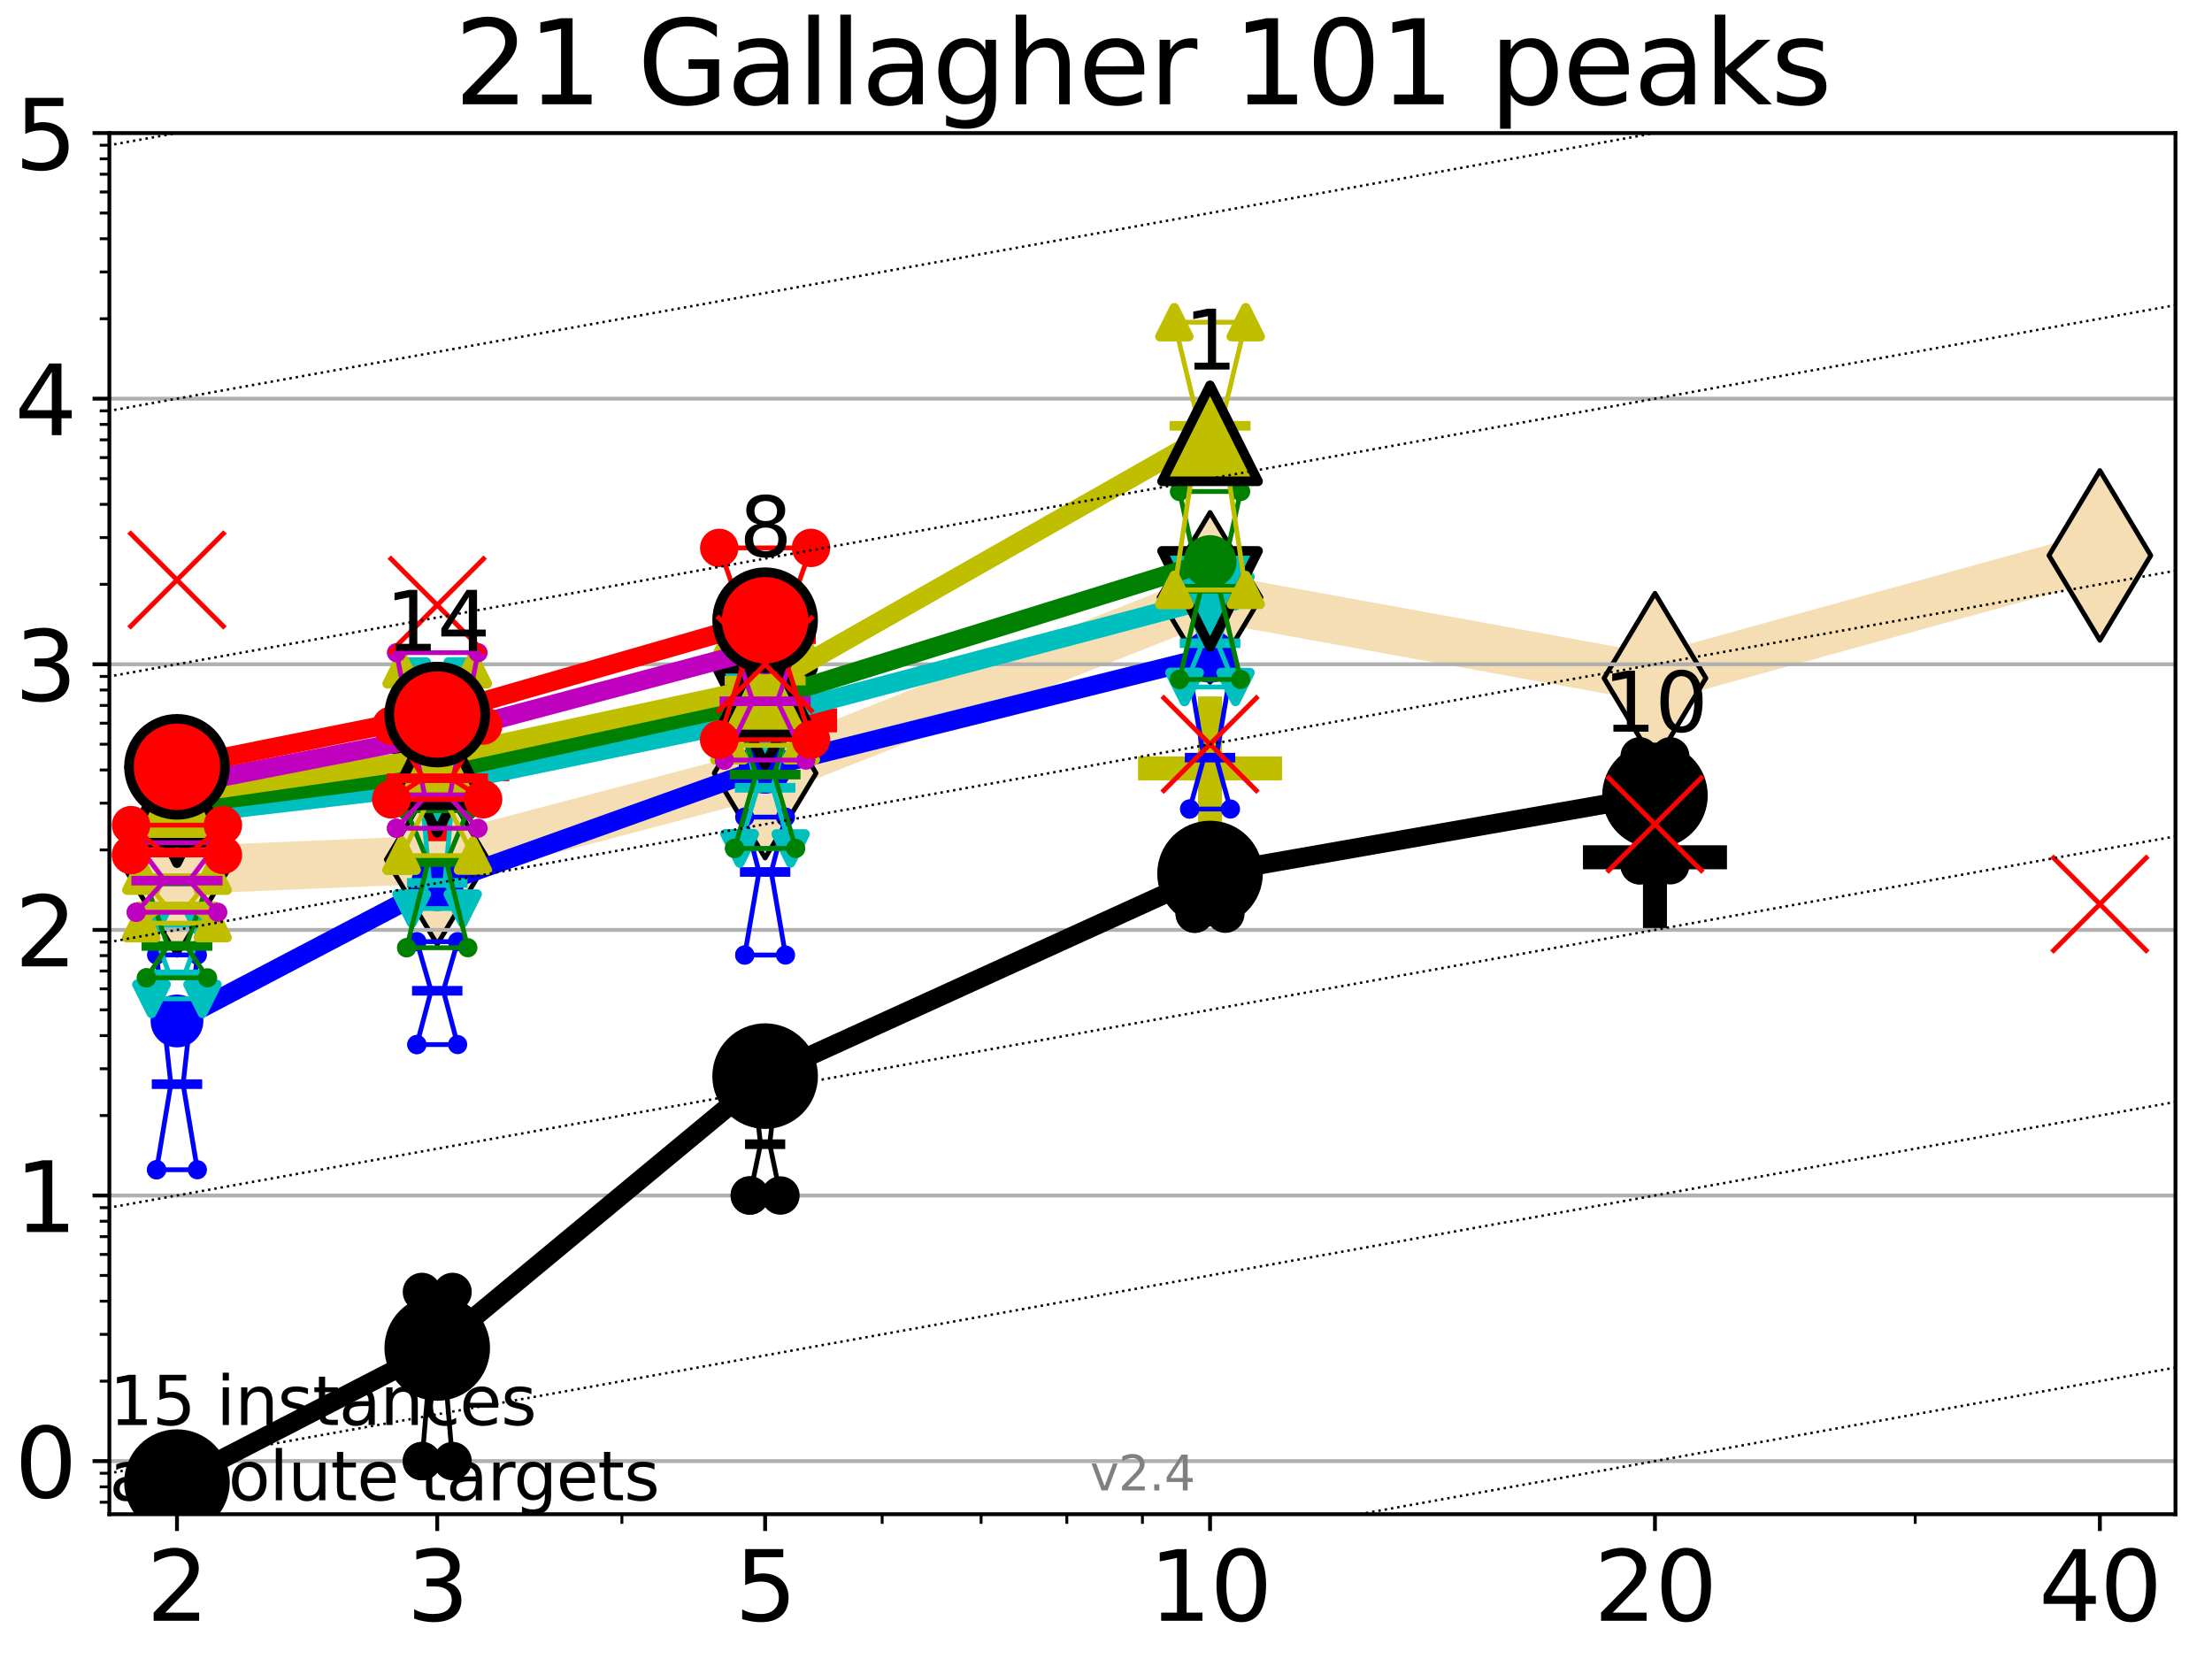 <?xml version="1.0" encoding="utf-8" standalone="no"?>
<!DOCTYPE svg PUBLIC "-//W3C//DTD SVG 1.1//EN"
  "http://www.w3.org/Graphics/SVG/1.1/DTD/svg11.dtd">
<svg height="345.6pt" version="1.1" viewBox="0 0 460.8 345.6" width="460.8pt" xmlns="http://www.w3.org/2000/svg" xmlns:xlink="http://www.w3.org/1999/xlink">
 <defs>
  <style type="text/css">*{stroke-linecap:butt;stroke-linejoin:round;}</style>
 </defs>
 <g id="figure_1">
  <g id="patch_1">
   <path d="M 0 345.6 
L 460.8 345.6 
L 460.8 0 
L 0 0 
z
" style="fill:#ffffff;"/>
  </g>
  <g id="axes_1">
   <g id="patch_2">
    <path d="M 22.78 315.44 
L 453.192 315.44 
L 453.192 27.72 
L 22.78 27.72 
z
" style="fill:#ffffff;"/>
   </g>
   <g id="line2d_1">
    <path clip-path="url(#p13424e474c)" d="M 36.868 181.317 
L 91.085 179.06 
L 159.39 161.058 
L 252.074 124.439 
L 344.758 141.275 
L 437.443 115.709 
" style="fill:none;stroke:#f5deb3;stroke-linecap:square;stroke-width:10;"/>
    <defs>
     <path d="M 0 17.678 
L 10.607 0 
L 0 -17.678 
L -10.607 0 
z
" id="m01a053b2f0" style="stroke:#000000;stroke-linejoin:miter;"/>
    </defs>
    <g clip-path="url(#p13424e474c)">
     <use style="fill:#f5deb3;stroke:#000000;stroke-linejoin:miter;" x="36.868" xlink:href="#m01a053b2f0" y="181.317"/>
     <use style="fill:#f5deb3;stroke:#000000;stroke-linejoin:miter;" x="91.085" xlink:href="#m01a053b2f0" y="179.06"/>
     <use style="fill:#f5deb3;stroke:#000000;stroke-linejoin:miter;" x="159.39" xlink:href="#m01a053b2f0" y="161.058"/>
     <use style="fill:#f5deb3;stroke:#000000;stroke-linejoin:miter;" x="252.074" xlink:href="#m01a053b2f0" y="124.439"/>
     <use style="fill:#f5deb3;stroke:#000000;stroke-linejoin:miter;" x="344.758" xlink:href="#m01a053b2f0" y="141.275"/>
     <use style="fill:#f5deb3;stroke:#000000;stroke-linejoin:miter;" x="437.443" xlink:href="#m01a053b2f0" y="115.709"/>
    </g>
   </g>
   <g id="line2d_2">
    <defs>
     <path d="M -15 0 
L 15 0 
M 0 15 
L 0 -15 
" id="m50b56741c7" style="stroke:#000000;stroke-width:5;"/>
    </defs>
    <g clip-path="url(#p13424e474c)">
     <use style="stroke:#000000;stroke-width:5;" x="344.758" xlink:href="#m50b56741c7" y="178.585"/>
    </g>
   </g>
   <g id="line2d_3">
    <defs>
     <path d="M -15 0 
L 15 0 
M 0 15 
L 0 -15 
" id="mb579dd55a3" style="stroke:#ff0000;stroke-width:5;"/>
    </defs>
    <g clip-path="url(#p13424e474c)">
     <use style="fill:#ff0000;stroke:#ff0000;stroke-width:5;" x="159.39" xlink:href="#mb579dd55a3" y="150.052"/>
    </g>
   </g>
   <g id="line2d_4">
    <defs>
     <path d="M -15 0 
L 15 0 
M 0 15 
L 0 -15 
" id="mf4245b3d61" style="stroke:#bfbf00;stroke-width:5;"/>
    </defs>
    <g clip-path="url(#p13424e474c)">
     <use style="fill:#bfbf00;stroke:#bfbf00;stroke-width:5;" x="252.074" xlink:href="#mf4245b3d61" y="160.084"/>
    </g>
   </g>
   <g id="line2d_5">
    <g clip-path="url(#p13424e474c)">
     <use style="fill:#ff0000;stroke:#ff0000;stroke-width:5;" x="91.085" xlink:href="#mb579dd55a3" y="160.24"/>
    </g>
   </g>
   <g id="matplotlib.axis_1">
    <g id="xtick_1">
     <g id="line2d_6">
      <defs>
       <path d="M 0 0 
L 0 3.5 
" id="m8bdea721f6" style="stroke:#000000;stroke-width:0.8;"/>
      </defs>
      <g>
       <use style="stroke:#000000;stroke-width:0.8;" x="36.868" xlink:href="#m8bdea721f6" y="315.44"/>
      </g>
     </g>
     <g id="text_1">
      <!-- 2 -->
      <g transform="translate(30.506 337.637)scale(0.2 -0.2)">
       <defs>
        <path d="M 1228 531 
L 3431 531 
L 3431 0 
L 469 0 
L 469 531 
Q 828 903 1448 1529 
Q 2069 2156 2228 2338 
Q 2531 2678 2651 2914 
Q 2772 3150 2772 3378 
Q 2772 3750 2511 3984 
Q 2250 4219 1831 4219 
Q 1534 4219 1204 4116 
Q 875 4013 500 3803 
L 500 4441 
Q 881 4594 1212 4672 
Q 1544 4750 1819 4750 
Q 2544 4750 2975 4387 
Q 3406 4025 3406 3419 
Q 3406 3131 3298 2873 
Q 3191 2616 2906 2266 
Q 2828 2175 2409 1742 
Q 1991 1309 1228 531 
z
" id="DejaVuSans-32" transform="scale(0.016)"/>
       </defs>
       <use xlink:href="#DejaVuSans-32"/>
      </g>
     </g>
    </g>
    <g id="xtick_2">
     <g id="line2d_7">
      <g>
       <use style="stroke:#000000;stroke-width:0.8;" x="91.085" xlink:href="#m8bdea721f6" y="315.44"/>
      </g>
     </g>
     <g id="text_2">
      <!-- 3 -->
      <g transform="translate(84.723 337.637)scale(0.2 -0.2)">
       <defs>
        <path d="M 2597 2516 
Q 3050 2419 3304 2112 
Q 3559 1806 3559 1356 
Q 3559 666 3084 287 
Q 2609 -91 1734 -91 
Q 1441 -91 1130 -33 
Q 819 25 488 141 
L 488 750 
Q 750 597 1062 519 
Q 1375 441 1716 441 
Q 2309 441 2620 675 
Q 2931 909 2931 1356 
Q 2931 1769 2642 2001 
Q 2353 2234 1838 2234 
L 1294 2234 
L 1294 2753 
L 1863 2753 
Q 2328 2753 2575 2939 
Q 2822 3125 2822 3475 
Q 2822 3834 2567 4026 
Q 2313 4219 1838 4219 
Q 1578 4219 1281 4162 
Q 984 4106 628 3988 
L 628 4550 
Q 988 4650 1302 4700 
Q 1616 4750 1894 4750 
Q 2613 4750 3031 4423 
Q 3450 4097 3450 3541 
Q 3450 3153 3228 2886 
Q 3006 2619 2597 2516 
z
" id="DejaVuSans-33" transform="scale(0.016)"/>
       </defs>
       <use xlink:href="#DejaVuSans-33"/>
      </g>
     </g>
    </g>
    <g id="xtick_3">
     <g id="line2d_8">
      <g>
       <use style="stroke:#000000;stroke-width:0.8;" x="159.39" xlink:href="#m8bdea721f6" y="315.44"/>
      </g>
     </g>
     <g id="text_3">
      <!-- 5 -->
      <g transform="translate(153.028 337.637)scale(0.2 -0.2)">
       <defs>
        <path d="M 691 4666 
L 3169 4666 
L 3169 4134 
L 1269 4134 
L 1269 2991 
Q 1406 3038 1543 3061 
Q 1681 3084 1819 3084 
Q 2600 3084 3056 2656 
Q 3513 2228 3513 1497 
Q 3513 744 3044 326 
Q 2575 -91 1722 -91 
Q 1428 -91 1123 -41 
Q 819 9 494 109 
L 494 744 
Q 775 591 1075 516 
Q 1375 441 1709 441 
Q 2250 441 2565 725 
Q 2881 1009 2881 1497 
Q 2881 1984 2565 2268 
Q 2250 2553 1709 2553 
Q 1456 2553 1204 2497 
Q 953 2441 691 2322 
L 691 4666 
z
" id="DejaVuSans-35" transform="scale(0.016)"/>
       </defs>
       <use xlink:href="#DejaVuSans-35"/>
      </g>
     </g>
    </g>
    <g id="xtick_4">
     <g id="line2d_9">
      <g>
       <use style="stroke:#000000;stroke-width:0.8;" x="252.074" xlink:href="#m8bdea721f6" y="315.44"/>
      </g>
     </g>
     <g id="text_4">
      <!-- 10 -->
      <g transform="translate(239.349 337.637)scale(0.2 -0.2)">
       <defs>
        <path d="M 794 531 
L 1825 531 
L 1825 4091 
L 703 3866 
L 703 4441 
L 1819 4666 
L 2450 4666 
L 2450 531 
L 3481 531 
L 3481 0 
L 794 0 
L 794 531 
z
" id="DejaVuSans-31" transform="scale(0.016)"/>
        <path d="M 2034 4250 
Q 1547 4250 1301 3770 
Q 1056 3291 1056 2328 
Q 1056 1369 1301 889 
Q 1547 409 2034 409 
Q 2525 409 2770 889 
Q 3016 1369 3016 2328 
Q 3016 3291 2770 3770 
Q 2525 4250 2034 4250 
z
M 2034 4750 
Q 2819 4750 3233 4129 
Q 3647 3509 3647 2328 
Q 3647 1150 3233 529 
Q 2819 -91 2034 -91 
Q 1250 -91 836 529 
Q 422 1150 422 2328 
Q 422 3509 836 4129 
Q 1250 4750 2034 4750 
z
" id="DejaVuSans-30" transform="scale(0.016)"/>
       </defs>
       <use xlink:href="#DejaVuSans-31"/>
       <use x="63.623" xlink:href="#DejaVuSans-30"/>
      </g>
     </g>
    </g>
    <g id="xtick_5">
     <g id="line2d_10">
      <g>
       <use style="stroke:#000000;stroke-width:0.8;" x="344.758" xlink:href="#m8bdea721f6" y="315.44"/>
      </g>
     </g>
     <g id="text_5">
      <!-- 20 -->
      <g transform="translate(332.033 337.637)scale(0.2 -0.2)">
       <use xlink:href="#DejaVuSans-32"/>
       <use x="63.623" xlink:href="#DejaVuSans-30"/>
      </g>
     </g>
    </g>
    <g id="xtick_6">
     <g id="line2d_11">
      <g>
       <use style="stroke:#000000;stroke-width:0.8;" x="437.443" xlink:href="#m8bdea721f6" y="315.44"/>
      </g>
     </g>
     <g id="text_6">
      <!-- 40 -->
      <g transform="translate(424.718 337.637)scale(0.2 -0.2)">
       <defs>
        <path d="M 2419 4116 
L 825 1625 
L 2419 1625 
L 2419 4116 
z
M 2253 4666 
L 3047 4666 
L 3047 1625 
L 3713 1625 
L 3713 1100 
L 3047 1100 
L 3047 0 
L 2419 0 
L 2419 1100 
L 313 1100 
L 313 1709 
L 2253 4666 
z
" id="DejaVuSans-34" transform="scale(0.016)"/>
       </defs>
       <use xlink:href="#DejaVuSans-34"/>
       <use x="63.623" xlink:href="#DejaVuSans-30"/>
      </g>
     </g>
    </g>
    <g id="xtick_7">
     <g id="line2d_12">
      <defs>
       <path d="M 0 0 
L 0 2 
" id="me4e582c6d9" style="stroke:#000000;stroke-width:0.6;"/>
      </defs>
      <g>
       <use style="stroke:#000000;stroke-width:0.6;" x="129.552" xlink:href="#me4e582c6d9" y="315.44"/>
      </g>
     </g>
    </g>
    <g id="xtick_8">
     <g id="line2d_13">
      <g>
       <use style="stroke:#000000;stroke-width:0.6;" x="183.769" xlink:href="#me4e582c6d9" y="315.44"/>
      </g>
     </g>
    </g>
    <g id="xtick_9">
     <g id="line2d_14">
      <g>
       <use style="stroke:#000000;stroke-width:0.6;" x="204.381" xlink:href="#me4e582c6d9" y="315.44"/>
      </g>
     </g>
    </g>
    <g id="xtick_10">
     <g id="line2d_15">
      <g>
       <use style="stroke:#000000;stroke-width:0.6;" x="222.237" xlink:href="#me4e582c6d9" y="315.44"/>
      </g>
     </g>
    </g>
    <g id="xtick_11">
     <g id="line2d_16">
      <g>
       <use style="stroke:#000000;stroke-width:0.6;" x="237.986" xlink:href="#me4e582c6d9" y="315.44"/>
      </g>
     </g>
    </g>
    <g id="xtick_12">
     <g id="line2d_17">
      <g>
       <use style="stroke:#000000;stroke-width:0.6;" x="398.975" xlink:href="#me4e582c6d9" y="315.44"/>
      </g>
     </g>
    </g>
   </g>
   <g id="matplotlib.axis_2">
    <g id="ytick_1">
     <g id="line2d_18">
      <path clip-path="url(#p13424e474c)" d="M 22.78 304.374 
L 453.192 304.374 
" style="fill:none;stroke:#b0b0b0;stroke-linecap:square;stroke-width:0.8;"/>
     </g>
     <g id="line2d_19">
      <defs>
       <path d="M 0 0 
L -3.5 0 
" id="m7b697b0aef" style="stroke:#000000;stroke-width:0.8;"/>
      </defs>
      <g>
       <use style="stroke:#000000;stroke-width:0.8;" x="22.78" xlink:href="#m7b697b0aef" y="304.374"/>
      </g>
     </g>
     <g id="text_7">
      <!-- 0 -->
      <g transform="translate(3.055 311.972)scale(0.2 -0.2)">
       <use xlink:href="#DejaVuSans-30"/>
      </g>
     </g>
    </g>
    <g id="ytick_2">
     <g id="line2d_20">
      <path clip-path="url(#p13424e474c)" d="M 22.78 249.043 
L 453.192 249.043 
" style="fill:none;stroke:#b0b0b0;stroke-linecap:square;stroke-width:0.8;"/>
     </g>
     <g id="line2d_21">
      <g>
       <use style="stroke:#000000;stroke-width:0.8;" x="22.78" xlink:href="#m7b697b0aef" y="249.043"/>
      </g>
     </g>
     <g id="text_8">
      <!-- 1 -->
      <g transform="translate(3.055 256.642)scale(0.2 -0.2)">
       <use xlink:href="#DejaVuSans-31"/>
      </g>
     </g>
    </g>
    <g id="ytick_3">
     <g id="line2d_22">
      <path clip-path="url(#p13424e474c)" d="M 22.78 193.712 
L 453.192 193.712 
" style="fill:none;stroke:#b0b0b0;stroke-linecap:square;stroke-width:0.8;"/>
     </g>
     <g id="line2d_23">
      <g>
       <use style="stroke:#000000;stroke-width:0.8;" x="22.78" xlink:href="#m7b697b0aef" y="193.712"/>
      </g>
     </g>
     <g id="text_9">
      <!-- 2 -->
      <g transform="translate(3.055 201.311)scale(0.2 -0.2)">
       <use xlink:href="#DejaVuSans-32"/>
      </g>
     </g>
    </g>
    <g id="ytick_4">
     <g id="line2d_24">
      <path clip-path="url(#p13424e474c)" d="M 22.78 138.382 
L 453.192 138.382 
" style="fill:none;stroke:#b0b0b0;stroke-linecap:square;stroke-width:0.8;"/>
     </g>
     <g id="line2d_25">
      <g>
       <use style="stroke:#000000;stroke-width:0.8;" x="22.78" xlink:href="#m7b697b0aef" y="138.382"/>
      </g>
     </g>
     <g id="text_10">
      <!-- 3 -->
      <g transform="translate(3.055 145.98)scale(0.2 -0.2)">
       <use xlink:href="#DejaVuSans-33"/>
      </g>
     </g>
    </g>
    <g id="ytick_5">
     <g id="line2d_26">
      <path clip-path="url(#p13424e474c)" d="M 22.78 83.051 
L 453.192 83.051 
" style="fill:none;stroke:#b0b0b0;stroke-linecap:square;stroke-width:0.8;"/>
     </g>
     <g id="line2d_27">
      <g>
       <use style="stroke:#000000;stroke-width:0.8;" x="22.78" xlink:href="#m7b697b0aef" y="83.051"/>
      </g>
     </g>
     <g id="text_11">
      <!-- 4 -->
      <g transform="translate(3.055 90.649)scale(0.2 -0.2)">
       <use xlink:href="#DejaVuSans-34"/>
      </g>
     </g>
    </g>
    <g id="ytick_6">
     <g id="line2d_28">
      <path clip-path="url(#p13424e474c)" d="M 22.78 27.72 
L 453.192 27.72 
" style="fill:none;stroke:#b0b0b0;stroke-linecap:square;stroke-width:0.8;"/>
     </g>
     <g id="line2d_29">
      <g>
       <use style="stroke:#000000;stroke-width:0.8;" x="22.78" xlink:href="#m7b697b0aef" y="27.72"/>
      </g>
     </g>
     <g id="text_12">
      <!-- 5 -->
      <g transform="translate(3.055 35.318)scale(0.2 -0.2)">
       <use xlink:href="#DejaVuSans-35"/>
      </g>
     </g>
    </g>
    <g id="ytick_7">
     <g id="line2d_30">
      <defs>
       <path d="M 0 0 
L -2 0 
" id="m2b1ada4bca" style="stroke:#000000;stroke-width:0.6;"/>
      </defs>
      <g>
       <use style="stroke:#000000;stroke-width:0.6;" x="22.78" xlink:href="#m2b1ada4bca" y="312.945"/>
      </g>
     </g>
    </g>
    <g id="ytick_8">
     <g id="line2d_31">
      <g>
       <use style="stroke:#000000;stroke-width:0.6;" x="22.78" xlink:href="#m2b1ada4bca" y="309.736"/>
      </g>
     </g>
    </g>
    <g id="ytick_9">
     <g id="line2d_32">
      <g>
       <use style="stroke:#000000;stroke-width:0.6;" x="22.78" xlink:href="#m2b1ada4bca" y="306.906"/>
      </g>
     </g>
    </g>
    <g id="ytick_10">
     <g id="line2d_33">
      <g>
       <use style="stroke:#000000;stroke-width:0.6;" x="22.78" xlink:href="#m2b1ada4bca" y="287.718"/>
      </g>
     </g>
    </g>
    <g id="ytick_11">
     <g id="line2d_34">
      <g>
       <use style="stroke:#000000;stroke-width:0.6;" x="22.78" xlink:href="#m2b1ada4bca" y="277.974"/>
      </g>
     </g>
    </g>
    <g id="ytick_12">
     <g id="line2d_35">
      <g>
       <use style="stroke:#000000;stroke-width:0.6;" x="22.78" xlink:href="#m2b1ada4bca" y="271.061"/>
      </g>
     </g>
    </g>
    <g id="ytick_13">
     <g id="line2d_36">
      <g>
       <use style="stroke:#000000;stroke-width:0.6;" x="22.78" xlink:href="#m2b1ada4bca" y="265.699"/>
      </g>
     </g>
    </g>
    <g id="ytick_14">
     <g id="line2d_37">
      <g>
       <use style="stroke:#000000;stroke-width:0.6;" x="22.78" xlink:href="#m2b1ada4bca" y="261.318"/>
      </g>
     </g>
    </g>
    <g id="ytick_15">
     <g id="line2d_38">
      <g>
       <use style="stroke:#000000;stroke-width:0.6;" x="22.78" xlink:href="#m2b1ada4bca" y="257.614"/>
      </g>
     </g>
    </g>
    <g id="ytick_16">
     <g id="line2d_39">
      <g>
       <use style="stroke:#000000;stroke-width:0.6;" x="22.78" xlink:href="#m2b1ada4bca" y="254.405"/>
      </g>
     </g>
    </g>
    <g id="ytick_17">
     <g id="line2d_40">
      <g>
       <use style="stroke:#000000;stroke-width:0.6;" x="22.78" xlink:href="#m2b1ada4bca" y="251.575"/>
      </g>
     </g>
    </g>
    <g id="ytick_18">
     <g id="line2d_41">
      <g>
       <use style="stroke:#000000;stroke-width:0.6;" x="22.78" xlink:href="#m2b1ada4bca" y="232.387"/>
      </g>
     </g>
    </g>
    <g id="ytick_19">
     <g id="line2d_42">
      <g>
       <use style="stroke:#000000;stroke-width:0.6;" x="22.78" xlink:href="#m2b1ada4bca" y="222.644"/>
      </g>
     </g>
    </g>
    <g id="ytick_20">
     <g id="line2d_43">
      <g>
       <use style="stroke:#000000;stroke-width:0.6;" x="22.78" xlink:href="#m2b1ada4bca" y="215.731"/>
      </g>
     </g>
    </g>
    <g id="ytick_21">
     <g id="line2d_44">
      <g>
       <use style="stroke:#000000;stroke-width:0.6;" x="22.78" xlink:href="#m2b1ada4bca" y="210.369"/>
      </g>
     </g>
    </g>
    <g id="ytick_22">
     <g id="line2d_45">
      <g>
       <use style="stroke:#000000;stroke-width:0.6;" x="22.78" xlink:href="#m2b1ada4bca" y="205.987"/>
      </g>
     </g>
    </g>
    <g id="ytick_23">
     <g id="line2d_46">
      <g>
       <use style="stroke:#000000;stroke-width:0.6;" x="22.78" xlink:href="#m2b1ada4bca" y="202.283"/>
      </g>
     </g>
    </g>
    <g id="ytick_24">
     <g id="line2d_47">
      <g>
       <use style="stroke:#000000;stroke-width:0.6;" x="22.78" xlink:href="#m2b1ada4bca" y="199.074"/>
      </g>
     </g>
    </g>
    <g id="ytick_25">
     <g id="line2d_48">
      <g>
       <use style="stroke:#000000;stroke-width:0.6;" x="22.78" xlink:href="#m2b1ada4bca" y="196.244"/>
      </g>
     </g>
    </g>
    <g id="ytick_26">
     <g id="line2d_49">
      <g>
       <use style="stroke:#000000;stroke-width:0.6;" x="22.78" xlink:href="#m2b1ada4bca" y="177.056"/>
      </g>
     </g>
    </g>
    <g id="ytick_27">
     <g id="line2d_50">
      <g>
       <use style="stroke:#000000;stroke-width:0.6;" x="22.78" xlink:href="#m2b1ada4bca" y="167.313"/>
      </g>
     </g>
    </g>
    <g id="ytick_28">
     <g id="line2d_51">
      <g>
       <use style="stroke:#000000;stroke-width:0.6;" x="22.78" xlink:href="#m2b1ada4bca" y="160.4"/>
      </g>
     </g>
    </g>
    <g id="ytick_29">
     <g id="line2d_52">
      <g>
       <use style="stroke:#000000;stroke-width:0.6;" x="22.78" xlink:href="#m2b1ada4bca" y="155.038"/>
      </g>
     </g>
    </g>
    <g id="ytick_30">
     <g id="line2d_53">
      <g>
       <use style="stroke:#000000;stroke-width:0.6;" x="22.78" xlink:href="#m2b1ada4bca" y="150.657"/>
      </g>
     </g>
    </g>
    <g id="ytick_31">
     <g id="line2d_54">
      <g>
       <use style="stroke:#000000;stroke-width:0.6;" x="22.78" xlink:href="#m2b1ada4bca" y="146.952"/>
      </g>
     </g>
    </g>
    <g id="ytick_32">
     <g id="line2d_55">
      <g>
       <use style="stroke:#000000;stroke-width:0.6;" x="22.78" xlink:href="#m2b1ada4bca" y="143.744"/>
      </g>
     </g>
    </g>
    <g id="ytick_33">
     <g id="line2d_56">
      <g>
       <use style="stroke:#000000;stroke-width:0.6;" x="22.78" xlink:href="#m2b1ada4bca" y="140.913"/>
      </g>
     </g>
    </g>
    <g id="ytick_34">
     <g id="line2d_57">
      <g>
       <use style="stroke:#000000;stroke-width:0.6;" x="22.78" xlink:href="#m2b1ada4bca" y="121.725"/>
      </g>
     </g>
    </g>
    <g id="ytick_35">
     <g id="line2d_58">
      <g>
       <use style="stroke:#000000;stroke-width:0.6;" x="22.78" xlink:href="#m2b1ada4bca" y="111.982"/>
      </g>
     </g>
    </g>
    <g id="ytick_36">
     <g id="line2d_59">
      <g>
       <use style="stroke:#000000;stroke-width:0.6;" x="22.78" xlink:href="#m2b1ada4bca" y="105.069"/>
      </g>
     </g>
    </g>
    <g id="ytick_37">
     <g id="line2d_60">
      <g>
       <use style="stroke:#000000;stroke-width:0.6;" x="22.78" xlink:href="#m2b1ada4bca" y="99.707"/>
      </g>
     </g>
    </g>
    <g id="ytick_38">
     <g id="line2d_61">
      <g>
       <use style="stroke:#000000;stroke-width:0.6;" x="22.78" xlink:href="#m2b1ada4bca" y="95.326"/>
      </g>
     </g>
    </g>
    <g id="ytick_39">
     <g id="line2d_62">
      <g>
       <use style="stroke:#000000;stroke-width:0.6;" x="22.78" xlink:href="#m2b1ada4bca" y="91.622"/>
      </g>
     </g>
    </g>
    <g id="ytick_40">
     <g id="line2d_63">
      <g>
       <use style="stroke:#000000;stroke-width:0.6;" x="22.78" xlink:href="#m2b1ada4bca" y="88.413"/>
      </g>
     </g>
    </g>
    <g id="ytick_41">
     <g id="line2d_64">
      <g>
       <use style="stroke:#000000;stroke-width:0.6;" x="22.78" xlink:href="#m2b1ada4bca" y="85.583"/>
      </g>
     </g>
    </g>
    <g id="ytick_42">
     <g id="line2d_65">
      <g>
       <use style="stroke:#000000;stroke-width:0.6;" x="22.78" xlink:href="#m2b1ada4bca" y="66.395"/>
      </g>
     </g>
    </g>
    <g id="ytick_43">
     <g id="line2d_66">
      <g>
       <use style="stroke:#000000;stroke-width:0.6;" x="22.78" xlink:href="#m2b1ada4bca" y="56.651"/>
      </g>
     </g>
    </g>
    <g id="ytick_44">
     <g id="line2d_67">
      <g>
       <use style="stroke:#000000;stroke-width:0.6;" x="22.78" xlink:href="#m2b1ada4bca" y="49.738"/>
      </g>
     </g>
    </g>
    <g id="ytick_45">
     <g id="line2d_68">
      <g>
       <use style="stroke:#000000;stroke-width:0.6;" x="22.78" xlink:href="#m2b1ada4bca" y="44.376"/>
      </g>
     </g>
    </g>
    <g id="ytick_46">
     <g id="line2d_69">
      <g>
       <use style="stroke:#000000;stroke-width:0.6;" x="22.78" xlink:href="#m2b1ada4bca" y="39.995"/>
      </g>
     </g>
    </g>
    <g id="ytick_47">
     <g id="line2d_70">
      <g>
       <use style="stroke:#000000;stroke-width:0.6;" x="22.78" xlink:href="#m2b1ada4bca" y="36.291"/>
      </g>
     </g>
    </g>
    <g id="ytick_48">
     <g id="line2d_71">
      <g>
       <use style="stroke:#000000;stroke-width:0.6;" x="22.78" xlink:href="#m2b1ada4bca" y="33.082"/>
      </g>
     </g>
    </g>
    <g id="ytick_49">
     <g id="line2d_72">
      <g>
       <use style="stroke:#000000;stroke-width:0.6;" x="22.78" xlink:href="#m2b1ada4bca" y="30.252"/>
      </g>
     </g>
    </g>
   </g>
   <g id="line2d_73">
    <path clip-path="url(#p13424e474c)" d="M 33.682 321.03 
L 35.912 321.03 
L 33.682 304.374 
L 40.054 304.374 
L 37.824 321.03 
L 40.054 321.03 
L 33.682 321.03 
" style="fill:none;stroke:#000000;stroke-linecap:square;"/>
   </g>
   <g id="line2d_74">
    <path clip-path="url(#p13424e474c)" d="M 33.682 321.03 
L 40.054 321.03 
L 40.054 304.374 
L 33.682 304.374 
L 33.682 321.03 
" style="fill:none;"/>
    <defs>
     <path d="M 0 3 
C 0.796 3 1.559 2.684 2.121 2.121 
C 2.684 1.559 3 0.796 3 0 
C 3 -0.796 2.684 -1.559 2.121 -2.121 
C 1.559 -2.684 0.796 -3 0 -3 
C -0.796 -3 -1.559 -2.684 -2.121 -2.121 
C -2.684 -1.559 -3 -0.796 -3 0 
C -3 0.796 -2.684 1.559 -2.121 2.121 
C -1.559 2.684 -0.796 3 0 3 
z
" id="mc64138eed0" style="stroke:#000000;stroke-width:2;"/>
    </defs>
    <g clip-path="url(#p13424e474c)">
     <use style="stroke:#000000;stroke-width:2;" x="33.682" xlink:href="#mc64138eed0" y="321.03"/>
     <use style="stroke:#000000;stroke-width:2;" x="40.054" xlink:href="#mc64138eed0" y="321.03"/>
     <use style="stroke:#000000;stroke-width:2;" x="40.054" xlink:href="#mc64138eed0" y="304.374"/>
     <use style="stroke:#000000;stroke-width:2;" x="33.682" xlink:href="#mc64138eed0" y="304.374"/>
     <use style="stroke:#000000;stroke-width:2;" x="33.682" xlink:href="#mc64138eed0" y="321.03"/>
    </g>
   </g>
   <g id="line2d_75">
    <path clip-path="url(#p13424e474c)" d="M 33.682 321.03 
L 40.054 321.03 
" style="fill:none;stroke:#000000;stroke-linecap:square;stroke-width:2;"/>
   </g>
   <g id="line2d_76">
    <path clip-path="url(#p13424e474c)" d="M 87.899 304.374 
L 90.129 277.974 
L 87.899 269.138 
L 94.271 269.138 
L 92.041 277.974 
L 94.271 304.374 
L 87.899 304.374 
" style="fill:none;stroke:#000000;stroke-linecap:square;"/>
   </g>
   <g id="line2d_77">
    <path clip-path="url(#p13424e474c)" d="M 87.899 304.374 
L 94.271 304.374 
L 94.271 269.138 
L 87.899 269.138 
L 87.899 304.374 
" style="fill:none;"/>
    <g clip-path="url(#p13424e474c)">
     <use style="stroke:#000000;stroke-width:2;" x="87.899" xlink:href="#mc64138eed0" y="304.374"/>
     <use style="stroke:#000000;stroke-width:2;" x="94.271" xlink:href="#mc64138eed0" y="304.374"/>
     <use style="stroke:#000000;stroke-width:2;" x="94.271" xlink:href="#mc64138eed0" y="269.138"/>
     <use style="stroke:#000000;stroke-width:2;" x="87.899" xlink:href="#mc64138eed0" y="269.138"/>
     <use style="stroke:#000000;stroke-width:2;" x="87.899" xlink:href="#mc64138eed0" y="304.374"/>
    </g>
   </g>
   <g id="line2d_78">
    <path clip-path="url(#p13424e474c)" d="M 87.899 277.974 
L 94.271 277.974 
" style="fill:none;stroke:#000000;stroke-linecap:square;stroke-width:2;"/>
   </g>
   <g id="line2d_79">
    <path clip-path="url(#p13424e474c)" d="M 156.204 249.043 
L 158.434 238.357 
L 156.204 218.396 
L 162.576 218.396 
L 160.346 238.357 
L 162.576 249.043 
L 156.204 249.043 
" style="fill:none;stroke:#000000;stroke-linecap:square;"/>
   </g>
   <g id="line2d_80">
    <path clip-path="url(#p13424e474c)" d="M 156.204 249.043 
L 162.576 249.043 
L 162.576 218.396 
L 156.204 218.396 
L 156.204 249.043 
" style="fill:none;"/>
    <g clip-path="url(#p13424e474c)">
     <use style="stroke:#000000;stroke-width:2;" x="156.204" xlink:href="#mc64138eed0" y="249.043"/>
     <use style="stroke:#000000;stroke-width:2;" x="162.576" xlink:href="#mc64138eed0" y="249.043"/>
     <use style="stroke:#000000;stroke-width:2;" x="162.576" xlink:href="#mc64138eed0" y="218.396"/>
     <use style="stroke:#000000;stroke-width:2;" x="156.204" xlink:href="#mc64138eed0" y="218.396"/>
     <use style="stroke:#000000;stroke-width:2;" x="156.204" xlink:href="#mc64138eed0" y="249.043"/>
    </g>
   </g>
   <g id="line2d_81">
    <path clip-path="url(#p13424e474c)" d="M 156.204 238.357 
L 162.576 238.357 
" style="fill:none;stroke:#000000;stroke-linecap:square;stroke-width:2;"/>
   </g>
   <g id="line2d_82">
    <path clip-path="url(#p13424e474c)" d="M 248.888 190.333 
L 251.118 188.757 
L 248.888 178.556 
L 255.26 178.556 
L 253.03 188.757 
L 255.26 190.333 
L 248.888 190.333 
" style="fill:none;stroke:#000000;stroke-linecap:square;"/>
   </g>
   <g id="line2d_83">
    <path clip-path="url(#p13424e474c)" d="M 248.888 190.333 
L 255.26 190.333 
L 255.26 178.556 
L 248.888 178.556 
L 248.888 190.333 
" style="fill:none;"/>
    <g clip-path="url(#p13424e474c)">
     <use style="stroke:#000000;stroke-width:2;" x="248.888" xlink:href="#mc64138eed0" y="190.333"/>
     <use style="stroke:#000000;stroke-width:2;" x="255.26" xlink:href="#mc64138eed0" y="190.333"/>
     <use style="stroke:#000000;stroke-width:2;" x="255.26" xlink:href="#mc64138eed0" y="178.556"/>
     <use style="stroke:#000000;stroke-width:2;" x="248.888" xlink:href="#mc64138eed0" y="178.556"/>
     <use style="stroke:#000000;stroke-width:2;" x="248.888" xlink:href="#mc64138eed0" y="190.333"/>
    </g>
   </g>
   <g id="line2d_84">
    <path clip-path="url(#p13424e474c)" d="M 248.888 188.757 
L 255.26 188.757 
" style="fill:none;stroke:#000000;stroke-linecap:square;stroke-width:2;"/>
   </g>
   <g id="line2d_85">
    <path clip-path="url(#p13424e474c)" d="M 341.572 180.244 
L 343.803 175.307 
L 341.572 157.567 
L 347.945 157.567 
L 345.714 175.307 
L 347.945 180.244 
L 341.572 180.244 
" style="fill:none;stroke:#000000;stroke-linecap:square;"/>
   </g>
   <g id="line2d_86">
    <path clip-path="url(#p13424e474c)" d="M 341.572 180.244 
L 347.945 180.244 
L 347.945 157.567 
L 341.572 157.567 
L 341.572 180.244 
" style="fill:none;"/>
    <g clip-path="url(#p13424e474c)">
     <use style="stroke:#000000;stroke-width:2;" x="341.572" xlink:href="#mc64138eed0" y="180.244"/>
     <use style="stroke:#000000;stroke-width:2;" x="347.945" xlink:href="#mc64138eed0" y="180.244"/>
     <use style="stroke:#000000;stroke-width:2;" x="347.945" xlink:href="#mc64138eed0" y="157.567"/>
     <use style="stroke:#000000;stroke-width:2;" x="341.572" xlink:href="#mc64138eed0" y="157.567"/>
     <use style="stroke:#000000;stroke-width:2;" x="341.572" xlink:href="#mc64138eed0" y="180.244"/>
    </g>
   </g>
   <g id="line2d_87">
    <path clip-path="url(#p13424e474c)" d="M 341.572 175.307 
L 347.945 175.307 
" style="fill:none;stroke:#000000;stroke-linecap:square;stroke-width:2;"/>
   </g>
   <g id="line2d_88">
    <path clip-path="url(#p13424e474c)" d="M 36.868 308.755 
L 91.085 280.805 
" style="fill:none;stroke:#000000;stroke-linecap:square;stroke-width:4;"/>
   </g>
   <g id="line2d_89">
    <path clip-path="url(#p13424e474c)" d="M 91.085 280.805 
L 159.39 224.176 
" style="fill:none;stroke:#000000;stroke-linecap:square;stroke-width:4;"/>
   </g>
   <g id="line2d_90">
    <path clip-path="url(#p13424e474c)" d="M 159.39 224.176 
L 252.074 181.971 
" style="fill:none;stroke:#000000;stroke-linecap:square;stroke-width:4;"/>
   </g>
   <g id="line2d_91">
    <path clip-path="url(#p13424e474c)" d="M 252.074 181.971 
L 344.758 165.7 
" style="fill:none;stroke:#000000;stroke-linecap:square;stroke-width:4;"/>
   </g>
   <g id="line2d_92">
    <path clip-path="url(#p13424e474c)" d="M 36.868 308.755 
L 91.085 280.805 
L 159.39 224.176 
L 252.074 181.971 
L 344.758 165.7 
" style="fill:none;"/>
    <defs>
     <path d="M 0 10 
C 2.652 10 5.196 8.946 7.071 7.071 
C 8.946 5.196 10 2.652 10 0 
C 10 -2.652 8.946 -5.196 7.071 -7.071 
C 5.196 -8.946 2.652 -10 0 -10 
C -2.652 -10 -5.196 -8.946 -7.071 -7.071 
C -8.946 -5.196 -10 -2.652 -10 0 
C -10 2.652 -8.946 5.196 -7.071 7.071 
C -5.196 8.946 -2.652 10 0 10 
z
" id="mba9378d255" style="stroke:#000000;stroke-width:2;"/>
    </defs>
    <g clip-path="url(#p13424e474c)">
     <use style="stroke:#000000;stroke-width:2;" x="36.868" xlink:href="#mba9378d255" y="308.755"/>
     <use style="stroke:#000000;stroke-width:2;" x="91.085" xlink:href="#mba9378d255" y="280.805"/>
     <use style="stroke:#000000;stroke-width:2;" x="159.39" xlink:href="#mba9378d255" y="224.176"/>
     <use style="stroke:#000000;stroke-width:2;" x="252.074" xlink:href="#mba9378d255" y="181.971"/>
     <use style="stroke:#000000;stroke-width:2;" x="344.758" xlink:href="#mba9378d255" y="165.7"/>
    </g>
   </g>
   <g id="line2d_93">
    <path clip-path="url(#p13424e474c)" d="M 32.62 243.681 
L 35.594 225.852 
L 32.62 198.925 
L 41.116 198.925 
L 38.143 225.852 
L 41.116 243.681 
L 32.62 243.681 
" style="fill:none;stroke:#0000ff;stroke-linecap:square;"/>
   </g>
   <g id="line2d_94">
    <path clip-path="url(#p13424e474c)" d="M 32.62 243.681 
L 41.116 243.681 
L 41.116 198.925 
L 32.62 198.925 
L 32.62 243.681 
" style="fill:none;"/>
    <defs>
     <path d="M 0 1.5 
C 0.398 1.5 0.779 1.342 1.061 1.061 
C 1.342 0.779 1.5 0.398 1.5 0 
C 1.5 -0.398 1.342 -0.779 1.061 -1.061 
C 0.779 -1.342 0.398 -1.5 0 -1.5 
C -0.398 -1.5 -0.779 -1.342 -1.061 -1.061 
C -1.342 -0.779 -1.5 -0.398 -1.5 0 
C -1.5 0.398 -1.342 0.779 -1.061 1.061 
C -0.779 1.342 -0.398 1.5 0 1.5 
z
" id="me6316a8ce8" style="stroke:#0000ff;"/>
    </defs>
    <g clip-path="url(#p13424e474c)">
     <use style="fill:#0000ff;stroke:#0000ff;" x="32.62" xlink:href="#me6316a8ce8" y="243.681"/>
     <use style="fill:#0000ff;stroke:#0000ff;" x="41.116" xlink:href="#me6316a8ce8" y="243.681"/>
     <use style="fill:#0000ff;stroke:#0000ff;" x="41.116" xlink:href="#me6316a8ce8" y="198.925"/>
     <use style="fill:#0000ff;stroke:#0000ff;" x="32.62" xlink:href="#me6316a8ce8" y="198.925"/>
     <use style="fill:#0000ff;stroke:#0000ff;" x="32.62" xlink:href="#me6316a8ce8" y="243.681"/>
    </g>
   </g>
   <g id="line2d_95">
    <path clip-path="url(#p13424e474c)" d="M 32.62 225.852 
L 41.116 225.852 
" style="fill:none;stroke:#0000ff;stroke-linecap:square;stroke-width:2;"/>
   </g>
   <g id="line2d_96">
    <path clip-path="url(#p13424e474c)" d="M 86.837 217.604 
L 89.811 206.391 
L 86.837 196.155 
L 95.333 196.155 
L 92.359 206.391 
L 95.333 217.604 
L 86.837 217.604 
" style="fill:none;stroke:#0000ff;stroke-linecap:square;"/>
   </g>
   <g id="line2d_97">
    <path clip-path="url(#p13424e474c)" d="M 86.837 217.604 
L 95.333 217.604 
L 95.333 196.155 
L 86.837 196.155 
L 86.837 217.604 
" style="fill:none;"/>
    <g clip-path="url(#p13424e474c)">
     <use style="fill:#0000ff;stroke:#0000ff;" x="86.837" xlink:href="#me6316a8ce8" y="217.604"/>
     <use style="fill:#0000ff;stroke:#0000ff;" x="95.333" xlink:href="#me6316a8ce8" y="217.604"/>
     <use style="fill:#0000ff;stroke:#0000ff;" x="95.333" xlink:href="#me6316a8ce8" y="196.155"/>
     <use style="fill:#0000ff;stroke:#0000ff;" x="86.837" xlink:href="#me6316a8ce8" y="196.155"/>
     <use style="fill:#0000ff;stroke:#0000ff;" x="86.837" xlink:href="#me6316a8ce8" y="217.604"/>
    </g>
   </g>
   <g id="line2d_98">
    <path clip-path="url(#p13424e474c)" d="M 86.837 206.391 
L 95.333 206.391 
" style="fill:none;stroke:#0000ff;stroke-linecap:square;stroke-width:2;"/>
   </g>
   <g id="line2d_99">
    <path clip-path="url(#p13424e474c)" d="M 155.142 198.955 
L 158.116 181.65 
L 155.142 170.221 
L 163.638 170.221 
L 160.665 181.65 
L 163.638 198.955 
L 155.142 198.955 
" style="fill:none;stroke:#0000ff;stroke-linecap:square;"/>
   </g>
   <g id="line2d_100">
    <path clip-path="url(#p13424e474c)" d="M 155.142 198.955 
L 163.638 198.955 
L 163.638 170.221 
L 155.142 170.221 
L 155.142 198.955 
" style="fill:none;"/>
    <g clip-path="url(#p13424e474c)">
     <use style="fill:#0000ff;stroke:#0000ff;" x="155.142" xlink:href="#me6316a8ce8" y="198.955"/>
     <use style="fill:#0000ff;stroke:#0000ff;" x="163.638" xlink:href="#me6316a8ce8" y="198.955"/>
     <use style="fill:#0000ff;stroke:#0000ff;" x="163.638" xlink:href="#me6316a8ce8" y="170.221"/>
     <use style="fill:#0000ff;stroke:#0000ff;" x="155.142" xlink:href="#me6316a8ce8" y="170.221"/>
     <use style="fill:#0000ff;stroke:#0000ff;" x="155.142" xlink:href="#me6316a8ce8" y="198.955"/>
    </g>
   </g>
   <g id="line2d_101">
    <path clip-path="url(#p13424e474c)" d="M 155.142 181.65 
L 163.638 181.65 
" style="fill:none;stroke:#0000ff;stroke-linecap:square;stroke-width:2;"/>
   </g>
   <g id="line2d_102">
    <path clip-path="url(#p13424e474c)" d="M 247.826 168.537 
L 250.8 157.827 
L 247.826 140.247 
L 256.322 140.247 
L 253.349 157.827 
L 256.322 168.537 
L 247.826 168.537 
" style="fill:none;stroke:#0000ff;stroke-linecap:square;"/>
   </g>
   <g id="line2d_103">
    <path clip-path="url(#p13424e474c)" d="M 247.826 168.537 
L 256.322 168.537 
L 256.322 140.247 
L 247.826 140.247 
L 247.826 168.537 
" style="fill:none;"/>
    <g clip-path="url(#p13424e474c)">
     <use style="fill:#0000ff;stroke:#0000ff;" x="247.826" xlink:href="#me6316a8ce8" y="168.537"/>
     <use style="fill:#0000ff;stroke:#0000ff;" x="256.322" xlink:href="#me6316a8ce8" y="168.537"/>
     <use style="fill:#0000ff;stroke:#0000ff;" x="256.322" xlink:href="#me6316a8ce8" y="140.247"/>
     <use style="fill:#0000ff;stroke:#0000ff;" x="247.826" xlink:href="#me6316a8ce8" y="140.247"/>
     <use style="fill:#0000ff;stroke:#0000ff;" x="247.826" xlink:href="#me6316a8ce8" y="168.537"/>
    </g>
   </g>
   <g id="line2d_104">
    <path clip-path="url(#p13424e474c)" d="M 247.826 157.827 
L 256.322 157.827 
" style="fill:none;stroke:#0000ff;stroke-linecap:square;stroke-width:2;"/>
   </g>
   <g id="line2d_105">
    <path clip-path="url(#p13424e474c)" d="M 36.868 212.688 
L 91.085 184.266 
" style="fill:none;stroke:#0000ff;stroke-linecap:square;stroke-width:4;"/>
   </g>
   <g id="line2d_106">
    <path clip-path="url(#p13424e474c)" d="M 91.085 184.266 
L 159.39 159.838 
" style="fill:none;stroke:#0000ff;stroke-linecap:square;stroke-width:4;"/>
   </g>
   <g id="line2d_107">
    <path clip-path="url(#p13424e474c)" d="M 159.39 159.838 
L 252.074 136.721 
" style="fill:none;stroke:#0000ff;stroke-linecap:square;stroke-width:4;"/>
   </g>
   <g id="line2d_108">
    <path clip-path="url(#p13424e474c)" d="M 36.868 212.688 
L 91.085 184.266 
L 159.39 159.838 
L 252.074 136.721 
" style="fill:none;"/>
    <defs>
     <path d="M 0 5 
C 1.326 5 2.598 4.473 3.536 3.536 
C 4.473 2.598 5 1.326 5 0 
C 5 -1.326 4.473 -2.598 3.536 -3.536 
C 2.598 -4.473 1.326 -5 0 -5 
C -1.326 -5 -2.598 -4.473 -3.536 -3.536 
C -4.473 -2.598 -5 -1.326 -5 0 
C -5 1.326 -4.473 2.598 -3.536 3.536 
C -2.598 4.473 -1.326 5 0 5 
z
" id="m58c228a7fc" style="stroke:#0000ff;"/>
    </defs>
    <g clip-path="url(#p13424e474c)">
     <use style="fill:#0000ff;stroke:#0000ff;" x="36.868" xlink:href="#m58c228a7fc" y="212.688"/>
     <use style="fill:#0000ff;stroke:#0000ff;" x="91.085" xlink:href="#m58c228a7fc" y="184.266"/>
     <use style="fill:#0000ff;stroke:#0000ff;" x="159.39" xlink:href="#m58c228a7fc" y="159.838"/>
     <use style="fill:#0000ff;stroke:#0000ff;" x="252.074" xlink:href="#m58c228a7fc" y="136.721"/>
    </g>
   </g>
   <g id="line2d_109">
    <path clip-path="url(#p13424e474c)" d="M 31.558 208.078 
L 35.275 202.98 
L 31.558 192.77 
L 42.178 192.77 
L 38.461 202.98 
L 42.178 208.078 
L 31.558 208.078 
" style="fill:none;stroke:#00bfbf;stroke-linecap:square;"/>
   </g>
   <g id="line2d_110">
    <path clip-path="url(#p13424e474c)" d="M 31.558 208.078 
L 42.178 208.078 
L 42.178 192.77 
L 31.558 192.77 
L 31.558 208.078 
" style="fill:none;"/>
    <defs>
     <path d="M -0 3 
L 3 -3 
L -3 -3 
z
" id="m00828499cc" style="stroke:#00bfbf;stroke-linejoin:miter;stroke-width:2;"/>
    </defs>
    <g clip-path="url(#p13424e474c)">
     <use style="fill:#00bfbf;stroke:#00bfbf;stroke-linejoin:miter;stroke-width:2;" x="31.558" xlink:href="#m00828499cc" y="208.078"/>
     <use style="fill:#00bfbf;stroke:#00bfbf;stroke-linejoin:miter;stroke-width:2;" x="42.178" xlink:href="#m00828499cc" y="208.078"/>
     <use style="fill:#00bfbf;stroke:#00bfbf;stroke-linejoin:miter;stroke-width:2;" x="42.178" xlink:href="#m00828499cc" y="192.77"/>
     <use style="fill:#00bfbf;stroke:#00bfbf;stroke-linejoin:miter;stroke-width:2;" x="31.558" xlink:href="#m00828499cc" y="192.77"/>
     <use style="fill:#00bfbf;stroke:#00bfbf;stroke-linejoin:miter;stroke-width:2;" x="31.558" xlink:href="#m00828499cc" y="208.078"/>
    </g>
   </g>
   <g id="line2d_111">
    <path clip-path="url(#p13424e474c)" d="M 31.558 202.98 
L 42.178 202.98 
" style="fill:none;stroke:#00bfbf;stroke-linecap:square;stroke-width:2;"/>
   </g>
   <g id="line2d_112">
    <path clip-path="url(#p13424e474c)" d="M 85.775 189.265 
L 89.492 183.916 
L 85.775 140.904 
L 96.395 140.904 
L 92.678 183.916 
L 96.395 189.265 
L 85.775 189.265 
" style="fill:none;stroke:#00bfbf;stroke-linecap:square;"/>
   </g>
   <g id="line2d_113">
    <path clip-path="url(#p13424e474c)" d="M 85.775 189.265 
L 96.395 189.265 
L 96.395 140.904 
L 85.775 140.904 
L 85.775 189.265 
" style="fill:none;"/>
    <g clip-path="url(#p13424e474c)">
     <use style="fill:#00bfbf;stroke:#00bfbf;stroke-linejoin:miter;stroke-width:2;" x="85.775" xlink:href="#m00828499cc" y="189.265"/>
     <use style="fill:#00bfbf;stroke:#00bfbf;stroke-linejoin:miter;stroke-width:2;" x="96.395" xlink:href="#m00828499cc" y="189.265"/>
     <use style="fill:#00bfbf;stroke:#00bfbf;stroke-linejoin:miter;stroke-width:2;" x="96.395" xlink:href="#m00828499cc" y="140.904"/>
     <use style="fill:#00bfbf;stroke:#00bfbf;stroke-linejoin:miter;stroke-width:2;" x="85.775" xlink:href="#m00828499cc" y="140.904"/>
     <use style="fill:#00bfbf;stroke:#00bfbf;stroke-linejoin:miter;stroke-width:2;" x="85.775" xlink:href="#m00828499cc" y="189.265"/>
    </g>
   </g>
   <g id="line2d_114">
    <path clip-path="url(#p13424e474c)" d="M 85.775 183.916 
L 96.395 183.916 
" style="fill:none;stroke:#00bfbf;stroke-linecap:square;stroke-width:2;"/>
   </g>
   <g id="line2d_115">
    <path clip-path="url(#p13424e474c)" d="M 154.08 176.746 
L 157.797 164.108 
L 154.08 149.279 
L 164.7 149.279 
L 160.983 164.108 
L 164.7 176.746 
L 154.08 176.746 
" style="fill:none;stroke:#00bfbf;stroke-linecap:square;"/>
   </g>
   <g id="line2d_116">
    <path clip-path="url(#p13424e474c)" d="M 154.08 176.746 
L 164.7 176.746 
L 164.7 149.279 
L 154.08 149.279 
L 154.08 176.746 
" style="fill:none;"/>
    <g clip-path="url(#p13424e474c)">
     <use style="fill:#00bfbf;stroke:#00bfbf;stroke-linejoin:miter;stroke-width:2;" x="154.08" xlink:href="#m00828499cc" y="176.746"/>
     <use style="fill:#00bfbf;stroke:#00bfbf;stroke-linejoin:miter;stroke-width:2;" x="164.7" xlink:href="#m00828499cc" y="176.746"/>
     <use style="fill:#00bfbf;stroke:#00bfbf;stroke-linejoin:miter;stroke-width:2;" x="164.7" xlink:href="#m00828499cc" y="149.279"/>
     <use style="fill:#00bfbf;stroke:#00bfbf;stroke-linejoin:miter;stroke-width:2;" x="154.08" xlink:href="#m00828499cc" y="149.279"/>
     <use style="fill:#00bfbf;stroke:#00bfbf;stroke-linejoin:miter;stroke-width:2;" x="154.08" xlink:href="#m00828499cc" y="176.746"/>
    </g>
   </g>
   <g id="line2d_117">
    <path clip-path="url(#p13424e474c)" d="M 154.08 164.108 
L 164.7 164.108 
" style="fill:none;stroke:#00bfbf;stroke-linecap:square;stroke-width:2;"/>
   </g>
   <g id="line2d_118">
    <path clip-path="url(#p13424e474c)" d="M 246.764 143.118 
L 250.481 133.998 
L 246.764 123.179 
L 257.384 123.179 
L 253.667 133.998 
L 257.384 143.118 
L 246.764 143.118 
" style="fill:none;stroke:#00bfbf;stroke-linecap:square;"/>
   </g>
   <g id="line2d_119">
    <path clip-path="url(#p13424e474c)" d="M 246.764 143.118 
L 257.384 143.118 
L 257.384 123.179 
L 246.764 123.179 
L 246.764 143.118 
" style="fill:none;"/>
    <g clip-path="url(#p13424e474c)">
     <use style="fill:#00bfbf;stroke:#00bfbf;stroke-linejoin:miter;stroke-width:2;" x="246.764" xlink:href="#m00828499cc" y="143.118"/>
     <use style="fill:#00bfbf;stroke:#00bfbf;stroke-linejoin:miter;stroke-width:2;" x="257.384" xlink:href="#m00828499cc" y="143.118"/>
     <use style="fill:#00bfbf;stroke:#00bfbf;stroke-linejoin:miter;stroke-width:2;" x="257.384" xlink:href="#m00828499cc" y="123.179"/>
     <use style="fill:#00bfbf;stroke:#00bfbf;stroke-linejoin:miter;stroke-width:2;" x="246.764" xlink:href="#m00828499cc" y="123.179"/>
     <use style="fill:#00bfbf;stroke:#00bfbf;stroke-linejoin:miter;stroke-width:2;" x="246.764" xlink:href="#m00828499cc" y="143.118"/>
    </g>
   </g>
   <g id="line2d_120">
    <path clip-path="url(#p13424e474c)" d="M 246.764 133.998 
L 257.384 133.998 
" style="fill:none;stroke:#00bfbf;stroke-linecap:square;stroke-width:2;"/>
   </g>
   <g id="line2d_121">
    <path clip-path="url(#p13424e474c)" d="M 36.868 169.812 
L 91.085 163.477 
" style="fill:none;stroke:#00bfbf;stroke-linecap:square;stroke-width:4;"/>
   </g>
   <g id="line2d_122">
    <path clip-path="url(#p13424e474c)" d="M 91.085 163.477 
L 159.39 149.32 
" style="fill:none;stroke:#00bfbf;stroke-linecap:square;stroke-width:4;"/>
   </g>
   <g id="line2d_123">
    <path clip-path="url(#p13424e474c)" d="M 159.39 149.32 
L 252.074 124.766 
" style="fill:none;stroke:#00bfbf;stroke-linecap:square;stroke-width:4;"/>
   </g>
   <g id="line2d_124">
    <path clip-path="url(#p13424e474c)" d="M 36.868 169.812 
L 91.085 163.477 
L 159.39 149.32 
L 252.074 124.766 
" style="fill:none;"/>
    <defs>
     <path d="M -0 10 
L 10 -10 
L -10 -10 
z
" id="mc7e48cc580" style="stroke:#000000;stroke-linejoin:miter;stroke-width:2;"/>
    </defs>
    <g clip-path="url(#p13424e474c)">
     <use style="fill:#00bfbf;stroke:#000000;stroke-linejoin:miter;stroke-width:2;" x="36.868" xlink:href="#mc7e48cc580" y="169.812"/>
     <use style="fill:#00bfbf;stroke:#000000;stroke-linejoin:miter;stroke-width:2;" x="91.085" xlink:href="#mc7e48cc580" y="163.477"/>
     <use style="fill:#00bfbf;stroke:#000000;stroke-linejoin:miter;stroke-width:2;" x="159.39" xlink:href="#mc7e48cc580" y="149.32"/>
     <use style="fill:#00bfbf;stroke:#000000;stroke-linejoin:miter;stroke-width:2;" x="252.074" xlink:href="#mc7e48cc580" y="124.766"/>
    </g>
   </g>
   <g id="line2d_125">
    <path clip-path="url(#p13424e474c)" d="M 30.496 203.697 
L 34.957 197.059 
L 30.496 184.13 
L 43.24 184.13 
L 38.78 197.059 
L 43.24 203.697 
L 30.496 203.697 
" style="fill:none;stroke:#008000;stroke-linecap:square;"/>
   </g>
   <g id="line2d_126">
    <path clip-path="url(#p13424e474c)" d="M 30.496 203.697 
L 43.24 203.697 
L 43.24 184.13 
L 30.496 184.13 
L 30.496 203.697 
" style="fill:none;"/>
    <defs>
     <path d="M 0 1.5 
C 0.398 1.5 0.779 1.342 1.061 1.061 
C 1.342 0.779 1.5 0.398 1.5 0 
C 1.5 -0.398 1.342 -0.779 1.061 -1.061 
C 0.779 -1.342 0.398 -1.5 0 -1.5 
C -0.398 -1.5 -0.779 -1.342 -1.061 -1.061 
C -1.342 -0.779 -1.5 -0.398 -1.5 0 
C -1.5 0.398 -1.342 0.779 -1.061 1.061 
C -0.779 1.342 -0.398 1.5 0 1.5 
z
" id="m3a54bc0499" style="stroke:#008000;"/>
    </defs>
    <g clip-path="url(#p13424e474c)">
     <use style="fill:#008000;stroke:#008000;" x="30.496" xlink:href="#m3a54bc0499" y="203.697"/>
     <use style="fill:#008000;stroke:#008000;" x="43.24" xlink:href="#m3a54bc0499" y="203.697"/>
     <use style="fill:#008000;stroke:#008000;" x="43.24" xlink:href="#m3a54bc0499" y="184.13"/>
     <use style="fill:#008000;stroke:#008000;" x="30.496" xlink:href="#m3a54bc0499" y="184.13"/>
     <use style="fill:#008000;stroke:#008000;" x="30.496" xlink:href="#m3a54bc0499" y="203.697"/>
    </g>
   </g>
   <g id="line2d_127">
    <path clip-path="url(#p13424e474c)" d="M 30.496 197.059 
L 43.24 197.059 
" style="fill:none;stroke:#008000;stroke-linecap:square;stroke-width:2;"/>
   </g>
   <g id="line2d_128">
    <path clip-path="url(#p13424e474c)" d="M 84.713 197.43 
L 89.173 179.588 
L 84.713 168.885 
L 97.457 168.885 
L 92.997 179.588 
L 97.457 197.43 
L 84.713 197.43 
" style="fill:none;stroke:#008000;stroke-linecap:square;"/>
   </g>
   <g id="line2d_129">
    <path clip-path="url(#p13424e474c)" d="M 84.713 197.43 
L 97.457 197.43 
L 97.457 168.885 
L 84.713 168.885 
L 84.713 197.43 
" style="fill:none;"/>
    <g clip-path="url(#p13424e474c)">
     <use style="fill:#008000;stroke:#008000;" x="84.713" xlink:href="#m3a54bc0499" y="197.43"/>
     <use style="fill:#008000;stroke:#008000;" x="97.457" xlink:href="#m3a54bc0499" y="197.43"/>
     <use style="fill:#008000;stroke:#008000;" x="97.457" xlink:href="#m3a54bc0499" y="168.885"/>
     <use style="fill:#008000;stroke:#008000;" x="84.713" xlink:href="#m3a54bc0499" y="168.885"/>
     <use style="fill:#008000;stroke:#008000;" x="84.713" xlink:href="#m3a54bc0499" y="197.43"/>
    </g>
   </g>
   <g id="line2d_130">
    <path clip-path="url(#p13424e474c)" d="M 84.713 179.588 
L 97.457 179.588 
" style="fill:none;stroke:#008000;stroke-linecap:square;stroke-width:2;"/>
   </g>
   <g id="line2d_131">
    <path clip-path="url(#p13424e474c)" d="M 153.018 176.746 
L 157.478 161.362 
L 153.018 146.103 
L 165.762 146.103 
L 161.302 161.362 
L 165.762 176.746 
L 153.018 176.746 
" style="fill:none;stroke:#008000;stroke-linecap:square;"/>
   </g>
   <g id="line2d_132">
    <path clip-path="url(#p13424e474c)" d="M 153.018 176.746 
L 165.762 176.746 
L 165.762 146.103 
L 153.018 146.103 
L 153.018 176.746 
" style="fill:none;"/>
    <g clip-path="url(#p13424e474c)">
     <use style="fill:#008000;stroke:#008000;" x="153.018" xlink:href="#m3a54bc0499" y="176.746"/>
     <use style="fill:#008000;stroke:#008000;" x="165.762" xlink:href="#m3a54bc0499" y="176.746"/>
     <use style="fill:#008000;stroke:#008000;" x="165.762" xlink:href="#m3a54bc0499" y="146.103"/>
     <use style="fill:#008000;stroke:#008000;" x="153.018" xlink:href="#m3a54bc0499" y="146.103"/>
     <use style="fill:#008000;stroke:#008000;" x="153.018" xlink:href="#m3a54bc0499" y="176.746"/>
    </g>
   </g>
   <g id="line2d_133">
    <path clip-path="url(#p13424e474c)" d="M 153.018 161.362 
L 165.762 161.362 
" style="fill:none;stroke:#008000;stroke-linecap:square;stroke-width:2;"/>
   </g>
   <g id="line2d_134">
    <path clip-path="url(#p13424e474c)" d="M 245.702 141.541 
L 250.163 122.656 
L 245.702 102.393 
L 258.446 102.393 
L 253.986 122.656 
L 258.446 141.541 
L 245.702 141.541 
" style="fill:none;stroke:#008000;stroke-linecap:square;"/>
   </g>
   <g id="line2d_135">
    <path clip-path="url(#p13424e474c)" d="M 245.702 141.541 
L 258.446 141.541 
L 258.446 102.393 
L 245.702 102.393 
L 245.702 141.541 
" style="fill:none;"/>
    <g clip-path="url(#p13424e474c)">
     <use style="fill:#008000;stroke:#008000;" x="245.702" xlink:href="#m3a54bc0499" y="141.541"/>
     <use style="fill:#008000;stroke:#008000;" x="258.446" xlink:href="#m3a54bc0499" y="141.541"/>
     <use style="fill:#008000;stroke:#008000;" x="258.446" xlink:href="#m3a54bc0499" y="102.393"/>
     <use style="fill:#008000;stroke:#008000;" x="245.702" xlink:href="#m3a54bc0499" y="102.393"/>
     <use style="fill:#008000;stroke:#008000;" x="245.702" xlink:href="#m3a54bc0499" y="141.541"/>
    </g>
   </g>
   <g id="line2d_136">
    <path clip-path="url(#p13424e474c)" d="M 245.702 122.656 
L 258.446 122.656 
" style="fill:none;stroke:#008000;stroke-linecap:square;stroke-width:2;"/>
   </g>
   <g id="line2d_137">
    <path clip-path="url(#p13424e474c)" d="M 36.868 167.722 
L 91.085 160.782 
" style="fill:none;stroke:#008000;stroke-linecap:square;stroke-width:4;"/>
   </g>
   <g id="line2d_138">
    <path clip-path="url(#p13424e474c)" d="M 91.085 160.782 
L 159.39 145.757 
" style="fill:none;stroke:#008000;stroke-linecap:square;stroke-width:4;"/>
   </g>
   <g id="line2d_139">
    <path clip-path="url(#p13424e474c)" d="M 159.39 145.757 
L 252.074 116.984 
" style="fill:none;stroke:#008000;stroke-linecap:square;stroke-width:4;"/>
   </g>
   <g id="line2d_140">
    <path clip-path="url(#p13424e474c)" d="M 36.868 167.722 
L 91.085 160.782 
L 159.39 145.757 
L 252.074 116.984 
" style="fill:none;"/>
    <defs>
     <path d="M 0 5 
C 1.326 5 2.598 4.473 3.536 3.536 
C 4.473 2.598 5 1.326 5 0 
C 5 -1.326 4.473 -2.598 3.536 -3.536 
C 2.598 -4.473 1.326 -5 0 -5 
C -1.326 -5 -2.598 -4.473 -3.536 -3.536 
C -4.473 -2.598 -5 -1.326 -5 0 
C -5 1.326 -4.473 2.598 -3.536 3.536 
C -2.598 4.473 -1.326 5 0 5 
z
" id="m9d015f6a8f" style="stroke:#008000;"/>
    </defs>
    <g clip-path="url(#p13424e474c)">
     <use style="fill:#008000;stroke:#008000;" x="36.868" xlink:href="#m9d015f6a8f" y="167.722"/>
     <use style="fill:#008000;stroke:#008000;" x="91.085" xlink:href="#m9d015f6a8f" y="160.782"/>
     <use style="fill:#008000;stroke:#008000;" x="159.39" xlink:href="#m9d015f6a8f" y="145.757"/>
     <use style="fill:#008000;stroke:#008000;" x="252.074" xlink:href="#m9d015f6a8f" y="116.984"/>
    </g>
   </g>
   <g id="line2d_141">
    <path clip-path="url(#p13424e474c)" d="M 29.434 192.312 
L 34.638 188.836 
L 29.434 182.418 
L 44.303 182.418 
L 39.099 188.836 
L 44.303 192.312 
L 29.434 192.312 
" style="fill:none;stroke:#bfbf00;stroke-linecap:square;"/>
   </g>
   <g id="line2d_142">
    <path clip-path="url(#p13424e474c)" d="M 29.434 192.312 
L 44.303 192.312 
L 44.303 182.418 
L 29.434 182.418 
L 29.434 192.312 
" style="fill:none;"/>
    <defs>
     <path d="M 0 -3 
L -3 3 
L 3 3 
z
" id="mc6769e56ef" style="stroke:#bfbf00;stroke-linejoin:miter;stroke-width:2;"/>
    </defs>
    <g clip-path="url(#p13424e474c)">
     <use style="fill:#bfbf00;stroke:#bfbf00;stroke-linejoin:miter;stroke-width:2;" x="29.434" xlink:href="#mc6769e56ef" y="192.312"/>
     <use style="fill:#bfbf00;stroke:#bfbf00;stroke-linejoin:miter;stroke-width:2;" x="44.303" xlink:href="#mc6769e56ef" y="192.312"/>
     <use style="fill:#bfbf00;stroke:#bfbf00;stroke-linejoin:miter;stroke-width:2;" x="44.303" xlink:href="#mc6769e56ef" y="182.418"/>
     <use style="fill:#bfbf00;stroke:#bfbf00;stroke-linejoin:miter;stroke-width:2;" x="29.434" xlink:href="#mc6769e56ef" y="182.418"/>
     <use style="fill:#bfbf00;stroke:#bfbf00;stroke-linejoin:miter;stroke-width:2;" x="29.434" xlink:href="#mc6769e56ef" y="192.312"/>
    </g>
   </g>
   <g id="line2d_143">
    <path clip-path="url(#p13424e474c)" d="M 29.434 188.836 
L 44.303 188.836 
" style="fill:none;stroke:#bfbf00;stroke-linecap:square;stroke-width:2;"/>
   </g>
   <g id="line2d_144">
    <path clip-path="url(#p13424e474c)" d="M 83.651 178.247 
L 88.855 167.662 
L 83.651 139.421 
L 98.519 139.421 
L 93.315 167.662 
L 98.519 178.247 
L 83.651 178.247 
" style="fill:none;stroke:#bfbf00;stroke-linecap:square;"/>
   </g>
   <g id="line2d_145">
    <path clip-path="url(#p13424e474c)" d="M 83.651 178.247 
L 98.519 178.247 
L 98.519 139.421 
L 83.651 139.421 
L 83.651 178.247 
" style="fill:none;"/>
    <g clip-path="url(#p13424e474c)">
     <use style="fill:#bfbf00;stroke:#bfbf00;stroke-linejoin:miter;stroke-width:2;" x="83.651" xlink:href="#mc6769e56ef" y="178.247"/>
     <use style="fill:#bfbf00;stroke:#bfbf00;stroke-linejoin:miter;stroke-width:2;" x="98.519" xlink:href="#mc6769e56ef" y="178.247"/>
     <use style="fill:#bfbf00;stroke:#bfbf00;stroke-linejoin:miter;stroke-width:2;" x="98.519" xlink:href="#mc6769e56ef" y="139.421"/>
     <use style="fill:#bfbf00;stroke:#bfbf00;stroke-linejoin:miter;stroke-width:2;" x="83.651" xlink:href="#mc6769e56ef" y="139.421"/>
     <use style="fill:#bfbf00;stroke:#bfbf00;stroke-linejoin:miter;stroke-width:2;" x="83.651" xlink:href="#mc6769e56ef" y="178.247"/>
    </g>
   </g>
   <g id="line2d_146">
    <path clip-path="url(#p13424e474c)" d="M 83.651 167.662 
L 98.519 167.662 
" style="fill:none;stroke:#bfbf00;stroke-linecap:square;stroke-width:2;"/>
   </g>
   <g id="line2d_147">
    <path clip-path="url(#p13424e474c)" d="M 151.956 155.27 
L 157.16 141.789 
L 151.956 134.189 
L 166.824 134.189 
L 161.62 141.789 
L 166.824 155.27 
L 151.956 155.27 
" style="fill:none;stroke:#bfbf00;stroke-linecap:square;"/>
   </g>
   <g id="line2d_148">
    <path clip-path="url(#p13424e474c)" d="M 151.956 155.27 
L 166.824 155.27 
L 166.824 134.189 
L 151.956 134.189 
L 151.956 155.27 
" style="fill:none;"/>
    <g clip-path="url(#p13424e474c)">
     <use style="fill:#bfbf00;stroke:#bfbf00;stroke-linejoin:miter;stroke-width:2;" x="151.956" xlink:href="#mc6769e56ef" y="155.27"/>
     <use style="fill:#bfbf00;stroke:#bfbf00;stroke-linejoin:miter;stroke-width:2;" x="166.824" xlink:href="#mc6769e56ef" y="155.27"/>
     <use style="fill:#bfbf00;stroke:#bfbf00;stroke-linejoin:miter;stroke-width:2;" x="166.824" xlink:href="#mc6769e56ef" y="134.189"/>
     <use style="fill:#bfbf00;stroke:#bfbf00;stroke-linejoin:miter;stroke-width:2;" x="151.956" xlink:href="#mc6769e56ef" y="134.189"/>
     <use style="fill:#bfbf00;stroke:#bfbf00;stroke-linejoin:miter;stroke-width:2;" x="151.956" xlink:href="#mc6769e56ef" y="155.27"/>
    </g>
   </g>
   <g id="line2d_149">
    <path clip-path="url(#p13424e474c)" d="M 151.956 141.789 
L 166.824 141.789 
" style="fill:none;stroke:#bfbf00;stroke-linecap:square;stroke-width:2;"/>
   </g>
   <g id="line2d_150">
    <path clip-path="url(#p13424e474c)" d="M 244.64 122.891 
L 249.844 88.699 
L 244.64 67.12 
L 259.509 67.12 
L 254.305 88.699 
L 259.509 122.891 
L 244.64 122.891 
" style="fill:none;stroke:#bfbf00;stroke-linecap:square;"/>
   </g>
   <g id="line2d_151">
    <path clip-path="url(#p13424e474c)" d="M 244.64 122.891 
L 259.509 122.891 
L 259.509 67.12 
L 244.64 67.12 
L 244.64 122.891 
" style="fill:none;"/>
    <g clip-path="url(#p13424e474c)">
     <use style="fill:#bfbf00;stroke:#bfbf00;stroke-linejoin:miter;stroke-width:2;" x="244.64" xlink:href="#mc6769e56ef" y="122.891"/>
     <use style="fill:#bfbf00;stroke:#bfbf00;stroke-linejoin:miter;stroke-width:2;" x="259.509" xlink:href="#mc6769e56ef" y="122.891"/>
     <use style="fill:#bfbf00;stroke:#bfbf00;stroke-linejoin:miter;stroke-width:2;" x="259.509" xlink:href="#mc6769e56ef" y="67.12"/>
     <use style="fill:#bfbf00;stroke:#bfbf00;stroke-linejoin:miter;stroke-width:2;" x="244.64" xlink:href="#mc6769e56ef" y="67.12"/>
     <use style="fill:#bfbf00;stroke:#bfbf00;stroke-linejoin:miter;stroke-width:2;" x="244.64" xlink:href="#mc6769e56ef" y="122.891"/>
    </g>
   </g>
   <g id="line2d_152">
    <path clip-path="url(#p13424e474c)" d="M 244.64 88.699 
L 259.509 88.699 
" style="fill:none;stroke:#bfbf00;stroke-linecap:square;stroke-width:2;"/>
   </g>
   <g id="line2d_153">
    <path clip-path="url(#p13424e474c)" d="M 36.868 165.55 
L 91.085 157.762 
" style="fill:none;stroke:#bfbf00;stroke-linecap:square;stroke-width:4;"/>
   </g>
   <g id="line2d_154">
    <path clip-path="url(#p13424e474c)" d="M 91.085 157.762 
L 159.39 143.005 
" style="fill:none;stroke:#bfbf00;stroke-linecap:square;stroke-width:4;"/>
   </g>
   <g id="line2d_155">
    <path clip-path="url(#p13424e474c)" d="M 159.39 143.005 
L 252.074 90.269 
" style="fill:none;stroke:#bfbf00;stroke-linecap:square;stroke-width:4;"/>
   </g>
   <g id="line2d_156">
    <path clip-path="url(#p13424e474c)" d="M 36.868 165.55 
L 91.085 157.762 
L 159.39 143.005 
L 252.074 90.269 
" style="fill:none;"/>
    <defs>
     <path d="M 0 -10 
L -10 10 
L 10 10 
z
" id="m368f41a845" style="stroke:#000000;stroke-linejoin:miter;stroke-width:2;"/>
    </defs>
    <g clip-path="url(#p13424e474c)">
     <use style="fill:#bfbf00;stroke:#000000;stroke-linejoin:miter;stroke-width:2;" x="36.868" xlink:href="#m368f41a845" y="165.55"/>
     <use style="fill:#bfbf00;stroke:#000000;stroke-linejoin:miter;stroke-width:2;" x="91.085" xlink:href="#m368f41a845" y="157.762"/>
     <use style="fill:#bfbf00;stroke:#000000;stroke-linejoin:miter;stroke-width:2;" x="159.39" xlink:href="#m368f41a845" y="143.005"/>
     <use style="fill:#bfbf00;stroke:#000000;stroke-linejoin:miter;stroke-width:2;" x="252.074" xlink:href="#m368f41a845" y="90.269"/>
    </g>
   </g>
   <g id="line2d_157">
    <path clip-path="url(#p13424e474c)" d="M 28.372 190.042 
L 34.319 183.454 
L 28.372 175.543 
L 45.365 175.543 
L 39.417 183.454 
L 45.365 190.042 
L 28.372 190.042 
" style="fill:none;stroke:#bf00bf;stroke-linecap:square;"/>
   </g>
   <g id="line2d_158">
    <path clip-path="url(#p13424e474c)" d="M 28.372 190.042 
L 45.365 190.042 
L 45.365 175.543 
L 28.372 175.543 
L 28.372 190.042 
" style="fill:none;"/>
    <defs>
     <path d="M 0 1.5 
C 0.398 1.5 0.779 1.342 1.061 1.061 
C 1.342 0.779 1.5 0.398 1.5 0 
C 1.5 -0.398 1.342 -0.779 1.061 -1.061 
C 0.779 -1.342 0.398 -1.5 0 -1.5 
C -0.398 -1.5 -0.779 -1.342 -1.061 -1.061 
C -1.342 -0.779 -1.5 -0.398 -1.5 0 
C -1.5 0.398 -1.342 0.779 -1.061 1.061 
C -0.779 1.342 -0.398 1.5 0 1.5 
z
" id="m96281a9ffb" style="stroke:#bf00bf;"/>
    </defs>
    <g clip-path="url(#p13424e474c)">
     <use style="fill:#bf00bf;stroke:#bf00bf;" x="28.372" xlink:href="#m96281a9ffb" y="190.042"/>
     <use style="fill:#bf00bf;stroke:#bf00bf;" x="45.365" xlink:href="#m96281a9ffb" y="190.042"/>
     <use style="fill:#bf00bf;stroke:#bf00bf;" x="45.365" xlink:href="#m96281a9ffb" y="175.543"/>
     <use style="fill:#bf00bf;stroke:#bf00bf;" x="28.372" xlink:href="#m96281a9ffb" y="175.543"/>
     <use style="fill:#bf00bf;stroke:#bf00bf;" x="28.372" xlink:href="#m96281a9ffb" y="190.042"/>
    </g>
   </g>
   <g id="line2d_159">
    <path clip-path="url(#p13424e474c)" d="M 28.372 183.454 
L 45.365 183.454 
" style="fill:none;stroke:#bf00bf;stroke-linecap:square;stroke-width:2;"/>
   </g>
   <g id="line2d_160">
    <path clip-path="url(#p13424e474c)" d="M 82.589 172.542 
L 88.536 166.077 
L 82.589 135.961 
L 99.581 135.961 
L 93.634 166.077 
L 99.581 172.542 
L 82.589 172.542 
" style="fill:none;stroke:#bf00bf;stroke-linecap:square;"/>
   </g>
   <g id="line2d_161">
    <path clip-path="url(#p13424e474c)" d="M 82.589 172.542 
L 99.581 172.542 
L 99.581 135.961 
L 82.589 135.961 
L 82.589 172.542 
" style="fill:none;"/>
    <g clip-path="url(#p13424e474c)">
     <use style="fill:#bf00bf;stroke:#bf00bf;" x="82.589" xlink:href="#m96281a9ffb" y="172.542"/>
     <use style="fill:#bf00bf;stroke:#bf00bf;" x="99.581" xlink:href="#m96281a9ffb" y="172.542"/>
     <use style="fill:#bf00bf;stroke:#bf00bf;" x="99.581" xlink:href="#m96281a9ffb" y="135.961"/>
     <use style="fill:#bf00bf;stroke:#bf00bf;" x="82.589" xlink:href="#m96281a9ffb" y="135.961"/>
     <use style="fill:#bf00bf;stroke:#bf00bf;" x="82.589" xlink:href="#m96281a9ffb" y="172.542"/>
    </g>
   </g>
   <g id="line2d_162">
    <path clip-path="url(#p13424e474c)" d="M 82.589 166.077 
L 99.581 166.077 
" style="fill:none;stroke:#bf00bf;stroke-linecap:square;stroke-width:2;"/>
   </g>
   <g id="line2d_163">
    <path clip-path="url(#p13424e474c)" d="M 150.894 158.34 
L 156.841 146.089 
L 150.894 128.469 
L 167.886 128.469 
L 161.939 146.089 
L 167.886 158.34 
L 150.894 158.34 
" style="fill:none;stroke:#bf00bf;stroke-linecap:square;"/>
   </g>
   <g id="line2d_164">
    <path clip-path="url(#p13424e474c)" d="M 150.894 158.34 
L 167.886 158.34 
L 167.886 128.469 
L 150.894 128.469 
L 150.894 158.34 
" style="fill:none;"/>
    <g clip-path="url(#p13424e474c)">
     <use style="fill:#bf00bf;stroke:#bf00bf;" x="150.894" xlink:href="#m96281a9ffb" y="158.34"/>
     <use style="fill:#bf00bf;stroke:#bf00bf;" x="167.886" xlink:href="#m96281a9ffb" y="158.34"/>
     <use style="fill:#bf00bf;stroke:#bf00bf;" x="167.886" xlink:href="#m96281a9ffb" y="128.469"/>
     <use style="fill:#bf00bf;stroke:#bf00bf;" x="150.894" xlink:href="#m96281a9ffb" y="128.469"/>
     <use style="fill:#bf00bf;stroke:#bf00bf;" x="150.894" xlink:href="#m96281a9ffb" y="158.34"/>
    </g>
   </g>
   <g id="line2d_165">
    <path clip-path="url(#p13424e474c)" d="M 150.894 146.089 
L 167.886 146.089 
" style="fill:none;stroke:#bf00bf;stroke-linecap:square;stroke-width:2;"/>
   </g>
   <g id="line2d_166">
    <path clip-path="url(#p13424e474c)" d="M 36.868 163.689 
L 91.085 153.126 
" style="fill:none;stroke:#bf00bf;stroke-linecap:square;stroke-width:4;"/>
   </g>
   <g id="line2d_167">
    <path clip-path="url(#p13424e474c)" d="M 91.085 153.126 
L 159.39 134.969 
" style="fill:none;stroke:#bf00bf;stroke-linecap:square;stroke-width:4;"/>
   </g>
   <g id="line2d_168">
    <path clip-path="url(#p13424e474c)" d="M 36.868 163.689 
L 91.085 153.126 
L 159.39 134.969 
" style="fill:none;"/>
    <defs>
     <path d="M 0 5 
C 1.326 5 2.598 4.473 3.536 3.536 
C 4.473 2.598 5 1.326 5 0 
C 5 -1.326 4.473 -2.598 3.536 -3.536 
C 2.598 -4.473 1.326 -5 0 -5 
C -1.326 -5 -2.598 -4.473 -3.536 -3.536 
C -4.473 -2.598 -5 -1.326 -5 0 
C -5 1.326 -4.473 2.598 -3.536 3.536 
C -2.598 4.473 -1.326 5 0 5 
z
" id="m2652865ee3" style="stroke:#bf00bf;"/>
    </defs>
    <g clip-path="url(#p13424e474c)">
     <use style="fill:#bf00bf;stroke:#bf00bf;" x="36.868" xlink:href="#m2652865ee3" y="163.689"/>
     <use style="fill:#bf00bf;stroke:#bf00bf;" x="91.085" xlink:href="#m2652865ee3" y="153.126"/>
     <use style="fill:#bf00bf;stroke:#bf00bf;" x="159.39" xlink:href="#m2652865ee3" y="134.969"/>
    </g>
   </g>
   <g id="line2d_169">
    <path clip-path="url(#p13424e474c)" d="M 27.31 178.1 
L 34.001 177.603 
L 27.31 171.887 
L 46.427 171.887 
L 39.736 177.603 
L 46.427 178.1 
L 27.31 178.1 
" style="fill:none;stroke:#ff0000;stroke-linecap:square;"/>
   </g>
   <g id="line2d_170">
    <path clip-path="url(#p13424e474c)" d="M 27.31 178.1 
L 46.427 178.1 
L 46.427 171.887 
L 27.31 171.887 
L 27.31 178.1 
" style="fill:none;"/>
    <defs>
     <path d="M 0 3 
C 0.796 3 1.559 2.684 2.121 2.121 
C 2.684 1.559 3 0.796 3 0 
C 3 -0.796 2.684 -1.559 2.121 -2.121 
C 1.559 -2.684 0.796 -3 0 -3 
C -0.796 -3 -1.559 -2.684 -2.121 -2.121 
C -2.684 -1.559 -3 -0.796 -3 0 
C -3 0.796 -2.684 1.559 -2.121 2.121 
C -1.559 2.684 -0.796 3 0 3 
z
" id="m11c46a0741" style="stroke:#ff0000;stroke-width:2;"/>
    </defs>
    <g clip-path="url(#p13424e474c)">
     <use style="fill:#ff0000;stroke:#ff0000;stroke-width:2;" x="27.31" xlink:href="#m11c46a0741" y="178.1"/>
     <use style="fill:#ff0000;stroke:#ff0000;stroke-width:2;" x="46.427" xlink:href="#m11c46a0741" y="178.1"/>
     <use style="fill:#ff0000;stroke:#ff0000;stroke-width:2;" x="46.427" xlink:href="#m11c46a0741" y="171.887"/>
     <use style="fill:#ff0000;stroke:#ff0000;stroke-width:2;" x="27.31" xlink:href="#m11c46a0741" y="171.887"/>
     <use style="fill:#ff0000;stroke:#ff0000;stroke-width:2;" x="27.31" xlink:href="#m11c46a0741" y="178.1"/>
    </g>
   </g>
   <g id="line2d_171">
    <path clip-path="url(#p13424e474c)" d="M 27.31 177.603 
L 46.427 177.603 
" style="fill:none;stroke:#ff0000;stroke-linecap:square;stroke-width:2;"/>
   </g>
   <g id="line2d_172">
    <path clip-path="url(#p13424e474c)" d="M 81.527 166.499 
L 88.218 162.122 
L 81.527 151.156 
L 100.643 151.156 
L 93.953 162.122 
L 100.643 166.499 
L 81.527 166.499 
" style="fill:none;stroke:#ff0000;stroke-linecap:square;"/>
   </g>
   <g id="line2d_173">
    <path clip-path="url(#p13424e474c)" d="M 81.527 166.499 
L 100.643 166.499 
L 100.643 151.156 
L 81.527 151.156 
L 81.527 166.499 
" style="fill:none;"/>
    <g clip-path="url(#p13424e474c)">
     <use style="fill:#ff0000;stroke:#ff0000;stroke-width:2;" x="81.527" xlink:href="#m11c46a0741" y="166.499"/>
     <use style="fill:#ff0000;stroke:#ff0000;stroke-width:2;" x="100.643" xlink:href="#m11c46a0741" y="166.499"/>
     <use style="fill:#ff0000;stroke:#ff0000;stroke-width:2;" x="100.643" xlink:href="#m11c46a0741" y="151.156"/>
     <use style="fill:#ff0000;stroke:#ff0000;stroke-width:2;" x="81.527" xlink:href="#m11c46a0741" y="151.156"/>
     <use style="fill:#ff0000;stroke:#ff0000;stroke-width:2;" x="81.527" xlink:href="#m11c46a0741" y="166.499"/>
    </g>
   </g>
   <g id="line2d_174">
    <path clip-path="url(#p13424e474c)" d="M 81.527 162.122 
L 100.643 162.122 
" style="fill:none;stroke:#ff0000;stroke-linecap:square;stroke-width:2;"/>
   </g>
   <g id="line2d_175">
    <path clip-path="url(#p13424e474c)" d="M 149.832 154.086 
L 156.523 133.158 
L 149.832 114.139 
L 168.948 114.139 
L 162.258 133.158 
L 168.948 154.086 
L 149.832 154.086 
" style="fill:none;stroke:#ff0000;stroke-linecap:square;"/>
   </g>
   <g id="line2d_176">
    <path clip-path="url(#p13424e474c)" d="M 149.832 154.086 
L 168.948 154.086 
L 168.948 114.139 
L 149.832 114.139 
L 149.832 154.086 
" style="fill:none;"/>
    <g clip-path="url(#p13424e474c)">
     <use style="fill:#ff0000;stroke:#ff0000;stroke-width:2;" x="149.832" xlink:href="#m11c46a0741" y="154.086"/>
     <use style="fill:#ff0000;stroke:#ff0000;stroke-width:2;" x="168.948" xlink:href="#m11c46a0741" y="154.086"/>
     <use style="fill:#ff0000;stroke:#ff0000;stroke-width:2;" x="168.948" xlink:href="#m11c46a0741" y="114.139"/>
     <use style="fill:#ff0000;stroke:#ff0000;stroke-width:2;" x="149.832" xlink:href="#m11c46a0741" y="114.139"/>
     <use style="fill:#ff0000;stroke:#ff0000;stroke-width:2;" x="149.832" xlink:href="#m11c46a0741" y="154.086"/>
    </g>
   </g>
   <g id="line2d_177">
    <path clip-path="url(#p13424e474c)" d="M 149.832 133.158 
L 168.948 133.158 
" style="fill:none;stroke:#ff0000;stroke-linecap:square;stroke-width:2;"/>
   </g>
   <g id="line2d_178">
    <path clip-path="url(#p13424e474c)" d="M 36.868 159.746 
L 91.085 148.853 
" style="fill:none;stroke:#ff0000;stroke-linecap:square;stroke-width:4;"/>
   </g>
   <g id="line2d_179">
    <path clip-path="url(#p13424e474c)" d="M 91.085 148.853 
L 159.39 129.204 
" style="fill:none;stroke:#ff0000;stroke-linecap:square;stroke-width:4;"/>
   </g>
   <g id="line2d_180">
    <path clip-path="url(#p13424e474c)" d="M 36.868 159.746 
L 91.085 148.853 
L 159.39 129.204 
" style="fill:none;"/>
    <defs>
     <path d="M 0 10 
C 2.652 10 5.196 8.946 7.071 7.071 
C 8.946 5.196 10 2.652 10 0 
C 10 -2.652 8.946 -5.196 7.071 -7.071 
C 5.196 -8.946 2.652 -10 0 -10 
C -2.652 -10 -5.196 -8.946 -7.071 -7.071 
C -8.946 -5.196 -10 -2.652 -10 0 
C -10 2.652 -8.946 5.196 -7.071 7.071 
C -5.196 8.946 -2.652 10 0 10 
z
" id="m78e6915790" style="stroke:#000000;stroke-width:2;"/>
    </defs>
    <g clip-path="url(#p13424e474c)">
     <use style="fill:#ff0000;stroke:#000000;stroke-width:2;" x="36.868" xlink:href="#m78e6915790" y="159.746"/>
     <use style="fill:#ff0000;stroke:#000000;stroke-width:2;" x="91.085" xlink:href="#m78e6915790" y="148.853"/>
     <use style="fill:#ff0000;stroke:#000000;stroke-width:2;" x="159.39" xlink:href="#m78e6915790" y="129.204"/>
    </g>
   </g>
   <g id="line2d_181"/>
   <g id="line2d_182"/>
   <g id="line2d_183"/>
   <g id="line2d_184"/>
   <g id="line2d_185"/>
   <g id="line2d_186"/>
   <g id="line2d_187"/>
   <g id="line2d_188">
    <defs>
     <path d="M -10 10 
L 10 -10 
M -10 -10 
L 10 10 
" id="m4d80da3d17" style="stroke:#ff0000;"/>
    </defs>
    <g clip-path="url(#p13424e474c)">
     <use style="fill:#ff0000;stroke:#ff0000;" x="36.868" xlink:href="#m4d80da3d17" y="120.812"/>
     <use style="fill:#ff0000;stroke:#ff0000;" x="91.085" xlink:href="#m4d80da3d17" y="126.058"/>
     <use style="fill:#ff0000;stroke:#ff0000;" x="159.39" xlink:href="#m4d80da3d17" y="138.382"/>
     <use style="fill:#ff0000;stroke:#ff0000;" x="252.074" xlink:href="#m4d80da3d17" y="155.038"/>
     <use style="fill:#ff0000;stroke:#ff0000;" x="344.758" xlink:href="#m4d80da3d17" y="171.694"/>
     <use style="fill:#ff0000;stroke:#ff0000;" x="437.443" xlink:href="#m4d80da3d17" y="188.35"/>
    </g>
   </g>
   <g id="line2d_189">
    <path clip-path="url(#p13424e474c)" d="M 109.789 346.6 
L 461.8 283.34 
" style="fill:none;stroke:#000000;stroke-dasharray:0.5,0.825;stroke-dashoffset:0;stroke-width:0.5;"/>
   </g>
   <g id="line2d_190">
    <path clip-path="url(#p13424e474c)" d="M -1 311.179 
L 461.8 228.01 
" style="fill:none;stroke:#000000;stroke-dasharray:0.5,0.825;stroke-dashoffset:0;stroke-width:0.5;"/>
   </g>
   <g id="line2d_191">
    <path clip-path="url(#p13424e474c)" d="M -1 255.848 
L 461.8 172.679 
" style="fill:none;stroke:#000000;stroke-dasharray:0.5,0.825;stroke-dashoffset:0;stroke-width:0.5;"/>
   </g>
   <g id="line2d_192">
    <path clip-path="url(#p13424e474c)" d="M -1 200.518 
L 461.8 117.348 
" style="fill:none;stroke:#000000;stroke-dasharray:0.5,0.825;stroke-dashoffset:0;stroke-width:0.5;"/>
   </g>
   <g id="line2d_193">
    <path clip-path="url(#p13424e474c)" d="M -1 145.187 
L 461.8 62.017 
" style="fill:none;stroke:#000000;stroke-dasharray:0.5,0.825;stroke-dashoffset:0;stroke-width:0.5;"/>
   </g>
   <g id="line2d_194">
    <path clip-path="url(#p13424e474c)" d="M -1 89.856 
L 461.8 6.687 
" style="fill:none;stroke:#000000;stroke-dasharray:0.5,0.825;stroke-dashoffset:0;stroke-width:0.5;"/>
   </g>
   <g id="line2d_195">
    <path clip-path="url(#p13424e474c)" d="M -1 34.525 
L 196.682 -1 
" style="fill:none;stroke:#000000;stroke-dasharray:0.5,0.825;stroke-dashoffset:0;stroke-width:0.5;"/>
   </g>
   <g id="line2d_196">
    <path clip-path="url(#p13424e474c)" style="fill:none;stroke:#000000;stroke-dasharray:0.5,0.825;stroke-dashoffset:0;stroke-width:0.5;"/>
   </g>
   <g id="line2d_197">
    <path clip-path="url(#p13424e474c)" style="fill:none;stroke:#000000;stroke-dasharray:0.5,0.825;stroke-dashoffset:0;stroke-width:0.5;"/>
   </g>
   <g id="patch_3">
    <path d="M 22.78 315.44 
L 22.78 27.72 
" style="fill:none;stroke:#000000;stroke-linecap:square;stroke-linejoin:miter;stroke-width:0.8;"/>
   </g>
   <g id="patch_4">
    <path d="M 453.192 315.44 
L 453.192 27.72 
" style="fill:none;stroke:#000000;stroke-linecap:square;stroke-linejoin:miter;stroke-width:0.8;"/>
   </g>
   <g id="patch_5">
    <path d="M 22.78 315.44 
L 453.192 315.44 
" style="fill:none;stroke:#000000;stroke-linecap:square;stroke-linejoin:miter;stroke-width:0.8;"/>
   </g>
   <g id="patch_6">
    <path d="M 22.78 27.72 
L 453.192 27.72 
" style="fill:none;stroke:#000000;stroke-linecap:square;stroke-linejoin:miter;stroke-width:0.8;"/>
   </g>
   <g id="text_13">
    <!-- 10 -->
    <g transform="translate(333.942 152.422)scale(0.17 -0.17)">
     <use xlink:href="#DejaVuSans-31"/>
     <use x="63.623" xlink:href="#DejaVuSans-30"/>
    </g>
   </g>
   <g id="text_14">
    <!-- 8 -->
    <g transform="translate(153.982 115.925)scale(0.17 -0.17)">
     <defs>
      <path d="M 2034 2216 
Q 1584 2216 1326 1975 
Q 1069 1734 1069 1313 
Q 1069 891 1326 650 
Q 1584 409 2034 409 
Q 2484 409 2743 651 
Q 3003 894 3003 1313 
Q 3003 1734 2745 1975 
Q 2488 2216 2034 2216 
z
M 1403 2484 
Q 997 2584 770 2862 
Q 544 3141 544 3541 
Q 544 4100 942 4425 
Q 1341 4750 2034 4750 
Q 2731 4750 3128 4425 
Q 3525 4100 3525 3541 
Q 3525 3141 3298 2862 
Q 3072 2584 2669 2484 
Q 3125 2378 3379 2068 
Q 3634 1759 3634 1313 
Q 3634 634 3220 271 
Q 2806 -91 2034 -91 
Q 1263 -91 848 271 
Q 434 634 434 1313 
Q 434 1759 690 2068 
Q 947 2378 1403 2484 
z
M 1172 3481 
Q 1172 3119 1398 2916 
Q 1625 2713 2034 2713 
Q 2441 2713 2670 2916 
Q 2900 3119 2900 3481 
Q 2900 3844 2670 4047 
Q 2441 4250 2034 4250 
Q 1625 4250 1398 4047 
Q 1172 3844 1172 3481 
z
" id="DejaVuSans-38" transform="scale(0.016)"/>
     </defs>
     <use xlink:href="#DejaVuSans-38"/>
    </g>
   </g>
   <g id="text_15">
    <!-- 1 -->
    <g transform="translate(246.666 76.99)scale(0.17 -0.17)">
     <use xlink:href="#DejaVuSans-31"/>
    </g>
   </g>
   <g id="text_16">
    <!-- 14 -->
    <g transform="translate(80.269 135.574)scale(0.17 -0.17)">
     <use xlink:href="#DejaVuSans-31"/>
     <use x="63.623" xlink:href="#DejaVuSans-34"/>
    </g>
   </g>
   <g id="text_17">
    <!-- 15 instances -->
    <g transform="translate(22.78 296.851)scale(0.14 -0.14)">
     <defs>
      <path id="DejaVuSans-20" transform="scale(0.016)"/>
      <path d="M 603 3500 
L 1178 3500 
L 1178 0 
L 603 0 
L 603 3500 
z
M 603 4863 
L 1178 4863 
L 1178 4134 
L 603 4134 
L 603 4863 
z
" id="DejaVuSans-69" transform="scale(0.016)"/>
      <path d="M 3513 2113 
L 3513 0 
L 2938 0 
L 2938 2094 
Q 2938 2591 2744 2837 
Q 2550 3084 2163 3084 
Q 1697 3084 1428 2787 
Q 1159 2491 1159 1978 
L 1159 0 
L 581 0 
L 581 3500 
L 1159 3500 
L 1159 2956 
Q 1366 3272 1645 3428 
Q 1925 3584 2291 3584 
Q 2894 3584 3203 3211 
Q 3513 2838 3513 2113 
z
" id="DejaVuSans-6e" transform="scale(0.016)"/>
      <path d="M 2834 3397 
L 2834 2853 
Q 2591 2978 2328 3040 
Q 2066 3103 1784 3103 
Q 1356 3103 1142 2972 
Q 928 2841 928 2578 
Q 928 2378 1081 2264 
Q 1234 2150 1697 2047 
L 1894 2003 
Q 2506 1872 2764 1633 
Q 3022 1394 3022 966 
Q 3022 478 2636 193 
Q 2250 -91 1575 -91 
Q 1294 -91 989 -36 
Q 684 19 347 128 
L 347 722 
Q 666 556 975 473 
Q 1284 391 1588 391 
Q 1994 391 2212 530 
Q 2431 669 2431 922 
Q 2431 1156 2273 1281 
Q 2116 1406 1581 1522 
L 1381 1569 
Q 847 1681 609 1914 
Q 372 2147 372 2553 
Q 372 3047 722 3315 
Q 1072 3584 1716 3584 
Q 2034 3584 2315 3537 
Q 2597 3491 2834 3397 
z
" id="DejaVuSans-73" transform="scale(0.016)"/>
      <path d="M 1172 4494 
L 1172 3500 
L 2356 3500 
L 2356 3053 
L 1172 3053 
L 1172 1153 
Q 1172 725 1289 603 
Q 1406 481 1766 481 
L 2356 481 
L 2356 0 
L 1766 0 
Q 1100 0 847 248 
Q 594 497 594 1153 
L 594 3053 
L 172 3053 
L 172 3500 
L 594 3500 
L 594 4494 
L 1172 4494 
z
" id="DejaVuSans-74" transform="scale(0.016)"/>
      <path d="M 2194 1759 
Q 1497 1759 1228 1600 
Q 959 1441 959 1056 
Q 959 750 1161 570 
Q 1363 391 1709 391 
Q 2188 391 2477 730 
Q 2766 1069 2766 1631 
L 2766 1759 
L 2194 1759 
z
M 3341 1997 
L 3341 0 
L 2766 0 
L 2766 531 
Q 2569 213 2275 61 
Q 1981 -91 1556 -91 
Q 1019 -91 701 211 
Q 384 513 384 1019 
Q 384 1609 779 1909 
Q 1175 2209 1959 2209 
L 2766 2209 
L 2766 2266 
Q 2766 2663 2505 2880 
Q 2244 3097 1772 3097 
Q 1472 3097 1187 3025 
Q 903 2953 641 2809 
L 641 3341 
Q 956 3463 1253 3523 
Q 1550 3584 1831 3584 
Q 2591 3584 2966 3190 
Q 3341 2797 3341 1997 
z
" id="DejaVuSans-61" transform="scale(0.016)"/>
      <path d="M 3122 3366 
L 3122 2828 
Q 2878 2963 2633 3030 
Q 2388 3097 2138 3097 
Q 1578 3097 1268 2742 
Q 959 2388 959 1747 
Q 959 1106 1268 751 
Q 1578 397 2138 397 
Q 2388 397 2633 464 
Q 2878 531 3122 666 
L 3122 134 
Q 2881 22 2623 -34 
Q 2366 -91 2075 -91 
Q 1284 -91 818 406 
Q 353 903 353 1747 
Q 353 2603 823 3093 
Q 1294 3584 2113 3584 
Q 2378 3584 2631 3529 
Q 2884 3475 3122 3366 
z
" id="DejaVuSans-63" transform="scale(0.016)"/>
      <path d="M 3597 1894 
L 3597 1613 
L 953 1613 
Q 991 1019 1311 708 
Q 1631 397 2203 397 
Q 2534 397 2845 478 
Q 3156 559 3463 722 
L 3463 178 
Q 3153 47 2828 -22 
Q 2503 -91 2169 -91 
Q 1331 -91 842 396 
Q 353 884 353 1716 
Q 353 2575 817 3079 
Q 1281 3584 2069 3584 
Q 2775 3584 3186 3129 
Q 3597 2675 3597 1894 
z
M 3022 2063 
Q 3016 2534 2758 2815 
Q 2500 3097 2075 3097 
Q 1594 3097 1305 2825 
Q 1016 2553 972 2059 
L 3022 2063 
z
" id="DejaVuSans-65" transform="scale(0.016)"/>
     </defs>
     <use xlink:href="#DejaVuSans-31"/>
     <use x="63.623" xlink:href="#DejaVuSans-35"/>
     <use x="127.246" xlink:href="#DejaVuSans-20"/>
     <use x="159.033" xlink:href="#DejaVuSans-69"/>
     <use x="186.816" xlink:href="#DejaVuSans-6e"/>
     <use x="250.195" xlink:href="#DejaVuSans-73"/>
     <use x="302.295" xlink:href="#DejaVuSans-74"/>
     <use x="341.504" xlink:href="#DejaVuSans-61"/>
     <use x="402.783" xlink:href="#DejaVuSans-6e"/>
     <use x="466.162" xlink:href="#DejaVuSans-63"/>
     <use x="521.143" xlink:href="#DejaVuSans-65"/>
     <use x="582.666" xlink:href="#DejaVuSans-73"/>
    </g>
    <!-- absolute targets -->
    <g transform="translate(22.78 312.528)scale(0.14 -0.14)">
     <defs>
      <path d="M 3116 1747 
Q 3116 2381 2855 2742 
Q 2594 3103 2138 3103 
Q 1681 3103 1420 2742 
Q 1159 2381 1159 1747 
Q 1159 1113 1420 752 
Q 1681 391 2138 391 
Q 2594 391 2855 752 
Q 3116 1113 3116 1747 
z
M 1159 2969 
Q 1341 3281 1617 3432 
Q 1894 3584 2278 3584 
Q 2916 3584 3314 3078 
Q 3713 2572 3713 1747 
Q 3713 922 3314 415 
Q 2916 -91 2278 -91 
Q 1894 -91 1617 61 
Q 1341 213 1159 525 
L 1159 0 
L 581 0 
L 581 4863 
L 1159 4863 
L 1159 2969 
z
" id="DejaVuSans-62" transform="scale(0.016)"/>
      <path d="M 1959 3097 
Q 1497 3097 1228 2736 
Q 959 2375 959 1747 
Q 959 1119 1226 758 
Q 1494 397 1959 397 
Q 2419 397 2687 759 
Q 2956 1122 2956 1747 
Q 2956 2369 2687 2733 
Q 2419 3097 1959 3097 
z
M 1959 3584 
Q 2709 3584 3137 3096 
Q 3566 2609 3566 1747 
Q 3566 888 3137 398 
Q 2709 -91 1959 -91 
Q 1206 -91 779 398 
Q 353 888 353 1747 
Q 353 2609 779 3096 
Q 1206 3584 1959 3584 
z
" id="DejaVuSans-6f" transform="scale(0.016)"/>
      <path d="M 603 4863 
L 1178 4863 
L 1178 0 
L 603 0 
L 603 4863 
z
" id="DejaVuSans-6c" transform="scale(0.016)"/>
      <path d="M 544 1381 
L 544 3500 
L 1119 3500 
L 1119 1403 
Q 1119 906 1312 657 
Q 1506 409 1894 409 
Q 2359 409 2629 706 
Q 2900 1003 2900 1516 
L 2900 3500 
L 3475 3500 
L 3475 0 
L 2900 0 
L 2900 538 
Q 2691 219 2414 64 
Q 2138 -91 1772 -91 
Q 1169 -91 856 284 
Q 544 659 544 1381 
z
M 1991 3584 
L 1991 3584 
z
" id="DejaVuSans-75" transform="scale(0.016)"/>
      <path d="M 2631 2963 
Q 2534 3019 2420 3045 
Q 2306 3072 2169 3072 
Q 1681 3072 1420 2755 
Q 1159 2438 1159 1844 
L 1159 0 
L 581 0 
L 581 3500 
L 1159 3500 
L 1159 2956 
Q 1341 3275 1631 3429 
Q 1922 3584 2338 3584 
Q 2397 3584 2469 3576 
Q 2541 3569 2628 3553 
L 2631 2963 
z
" id="DejaVuSans-72" transform="scale(0.016)"/>
      <path d="M 2906 1791 
Q 2906 2416 2648 2759 
Q 2391 3103 1925 3103 
Q 1463 3103 1205 2759 
Q 947 2416 947 1791 
Q 947 1169 1205 825 
Q 1463 481 1925 481 
Q 2391 481 2648 825 
Q 2906 1169 2906 1791 
z
M 3481 434 
Q 3481 -459 3084 -895 
Q 2688 -1331 1869 -1331 
Q 1566 -1331 1297 -1286 
Q 1028 -1241 775 -1147 
L 775 -588 
Q 1028 -725 1275 -790 
Q 1522 -856 1778 -856 
Q 2344 -856 2625 -561 
Q 2906 -266 2906 331 
L 2906 616 
Q 2728 306 2450 153 
Q 2172 0 1784 0 
Q 1141 0 747 490 
Q 353 981 353 1791 
Q 353 2603 747 3093 
Q 1141 3584 1784 3584 
Q 2172 3584 2450 3431 
Q 2728 3278 2906 2969 
L 2906 3500 
L 3481 3500 
L 3481 434 
z
" id="DejaVuSans-67" transform="scale(0.016)"/>
     </defs>
     <use xlink:href="#DejaVuSans-61"/>
     <use x="61.279" xlink:href="#DejaVuSans-62"/>
     <use x="124.756" xlink:href="#DejaVuSans-73"/>
     <use x="176.855" xlink:href="#DejaVuSans-6f"/>
     <use x="238.037" xlink:href="#DejaVuSans-6c"/>
     <use x="265.82" xlink:href="#DejaVuSans-75"/>
     <use x="329.199" xlink:href="#DejaVuSans-74"/>
     <use x="368.408" xlink:href="#DejaVuSans-65"/>
     <use x="429.932" xlink:href="#DejaVuSans-20"/>
     <use x="461.719" xlink:href="#DejaVuSans-74"/>
     <use x="500.928" xlink:href="#DejaVuSans-61"/>
     <use x="562.207" xlink:href="#DejaVuSans-72"/>
     <use x="601.57" xlink:href="#DejaVuSans-67"/>
     <use x="665.047" xlink:href="#DejaVuSans-65"/>
     <use x="726.57" xlink:href="#DejaVuSans-74"/>
     <use x="765.779" xlink:href="#DejaVuSans-73"/>
    </g>
   </g>
   <g id="text_18">
    <!-- v2.4 -->
    <g style="fill:#808080;" transform="translate(227.075 310.483)scale(0.1 -0.1)">
     <defs>
      <path d="M 191 3500 
L 800 3500 
L 1894 563 
L 2988 3500 
L 3597 3500 
L 2284 0 
L 1503 0 
L 191 3500 
z
" id="DejaVuSans-76" transform="scale(0.016)"/>
      <path d="M 684 794 
L 1344 794 
L 1344 0 
L 684 0 
L 684 794 
z
" id="DejaVuSans-2e" transform="scale(0.016)"/>
     </defs>
     <use xlink:href="#DejaVuSans-76"/>
     <use x="59.18" xlink:href="#DejaVuSans-32"/>
     <use x="122.803" xlink:href="#DejaVuSans-2e"/>
     <use x="154.59" xlink:href="#DejaVuSans-34"/>
    </g>
   </g>
   <g id="text_19">
    <!-- 21 Gallagher 101 peaks -->
    <g transform="translate(94.601 21.72)scale(0.24 -0.24)">
     <defs>
      <path d="M 3809 666 
L 3809 1919 
L 2778 1919 
L 2778 2438 
L 4434 2438 
L 4434 434 
Q 4069 175 3628 42 
Q 3188 -91 2688 -91 
Q 1594 -91 976 548 
Q 359 1188 359 2328 
Q 359 3472 976 4111 
Q 1594 4750 2688 4750 
Q 3144 4750 3555 4637 
Q 3966 4525 4313 4306 
L 4313 3634 
Q 3963 3931 3569 4081 
Q 3175 4231 2741 4231 
Q 1884 4231 1454 3753 
Q 1025 3275 1025 2328 
Q 1025 1384 1454 906 
Q 1884 428 2741 428 
Q 3075 428 3337 486 
Q 3600 544 3809 666 
z
" id="DejaVuSans-47" transform="scale(0.016)"/>
      <path d="M 3513 2113 
L 3513 0 
L 2938 0 
L 2938 2094 
Q 2938 2591 2744 2837 
Q 2550 3084 2163 3084 
Q 1697 3084 1428 2787 
Q 1159 2491 1159 1978 
L 1159 0 
L 581 0 
L 581 4863 
L 1159 4863 
L 1159 2956 
Q 1366 3272 1645 3428 
Q 1925 3584 2291 3584 
Q 2894 3584 3203 3211 
Q 3513 2838 3513 2113 
z
" id="DejaVuSans-68" transform="scale(0.016)"/>
      <path d="M 1159 525 
L 1159 -1331 
L 581 -1331 
L 581 3500 
L 1159 3500 
L 1159 2969 
Q 1341 3281 1617 3432 
Q 1894 3584 2278 3584 
Q 2916 3584 3314 3078 
Q 3713 2572 3713 1747 
Q 3713 922 3314 415 
Q 2916 -91 2278 -91 
Q 1894 -91 1617 61 
Q 1341 213 1159 525 
z
M 3116 1747 
Q 3116 2381 2855 2742 
Q 2594 3103 2138 3103 
Q 1681 3103 1420 2742 
Q 1159 2381 1159 1747 
Q 1159 1113 1420 752 
Q 1681 391 2138 391 
Q 2594 391 2855 752 
Q 3116 1113 3116 1747 
z
" id="DejaVuSans-70" transform="scale(0.016)"/>
      <path d="M 581 4863 
L 1159 4863 
L 1159 1991 
L 2875 3500 
L 3609 3500 
L 1753 1863 
L 3688 0 
L 2938 0 
L 1159 1709 
L 1159 0 
L 581 0 
L 581 4863 
z
" id="DejaVuSans-6b" transform="scale(0.016)"/>
     </defs>
     <use xlink:href="#DejaVuSans-32"/>
     <use x="63.623" xlink:href="#DejaVuSans-31"/>
     <use x="127.246" xlink:href="#DejaVuSans-20"/>
     <use x="159.033" xlink:href="#DejaVuSans-47"/>
     <use x="236.523" xlink:href="#DejaVuSans-61"/>
     <use x="297.803" xlink:href="#DejaVuSans-6c"/>
     <use x="325.586" xlink:href="#DejaVuSans-6c"/>
     <use x="353.369" xlink:href="#DejaVuSans-61"/>
     <use x="414.648" xlink:href="#DejaVuSans-67"/>
     <use x="478.125" xlink:href="#DejaVuSans-68"/>
     <use x="541.504" xlink:href="#DejaVuSans-65"/>
     <use x="603.027" xlink:href="#DejaVuSans-72"/>
     <use x="644.141" xlink:href="#DejaVuSans-20"/>
     <use x="675.928" xlink:href="#DejaVuSans-31"/>
     <use x="739.551" xlink:href="#DejaVuSans-30"/>
     <use x="803.174" xlink:href="#DejaVuSans-31"/>
     <use x="866.797" xlink:href="#DejaVuSans-20"/>
     <use x="898.584" xlink:href="#DejaVuSans-70"/>
     <use x="962.061" xlink:href="#DejaVuSans-65"/>
     <use x="1023.584" xlink:href="#DejaVuSans-61"/>
     <use x="1084.863" xlink:href="#DejaVuSans-6b"/>
     <use x="1142.773" xlink:href="#DejaVuSans-73"/>
    </g>
   </g>
  </g>
 </g>
 <defs>
  <clipPath id="p13424e474c">
   <rect height="287.72" width="430.412" x="22.78" y="27.72"/>
  </clipPath>
 </defs>
</svg>
